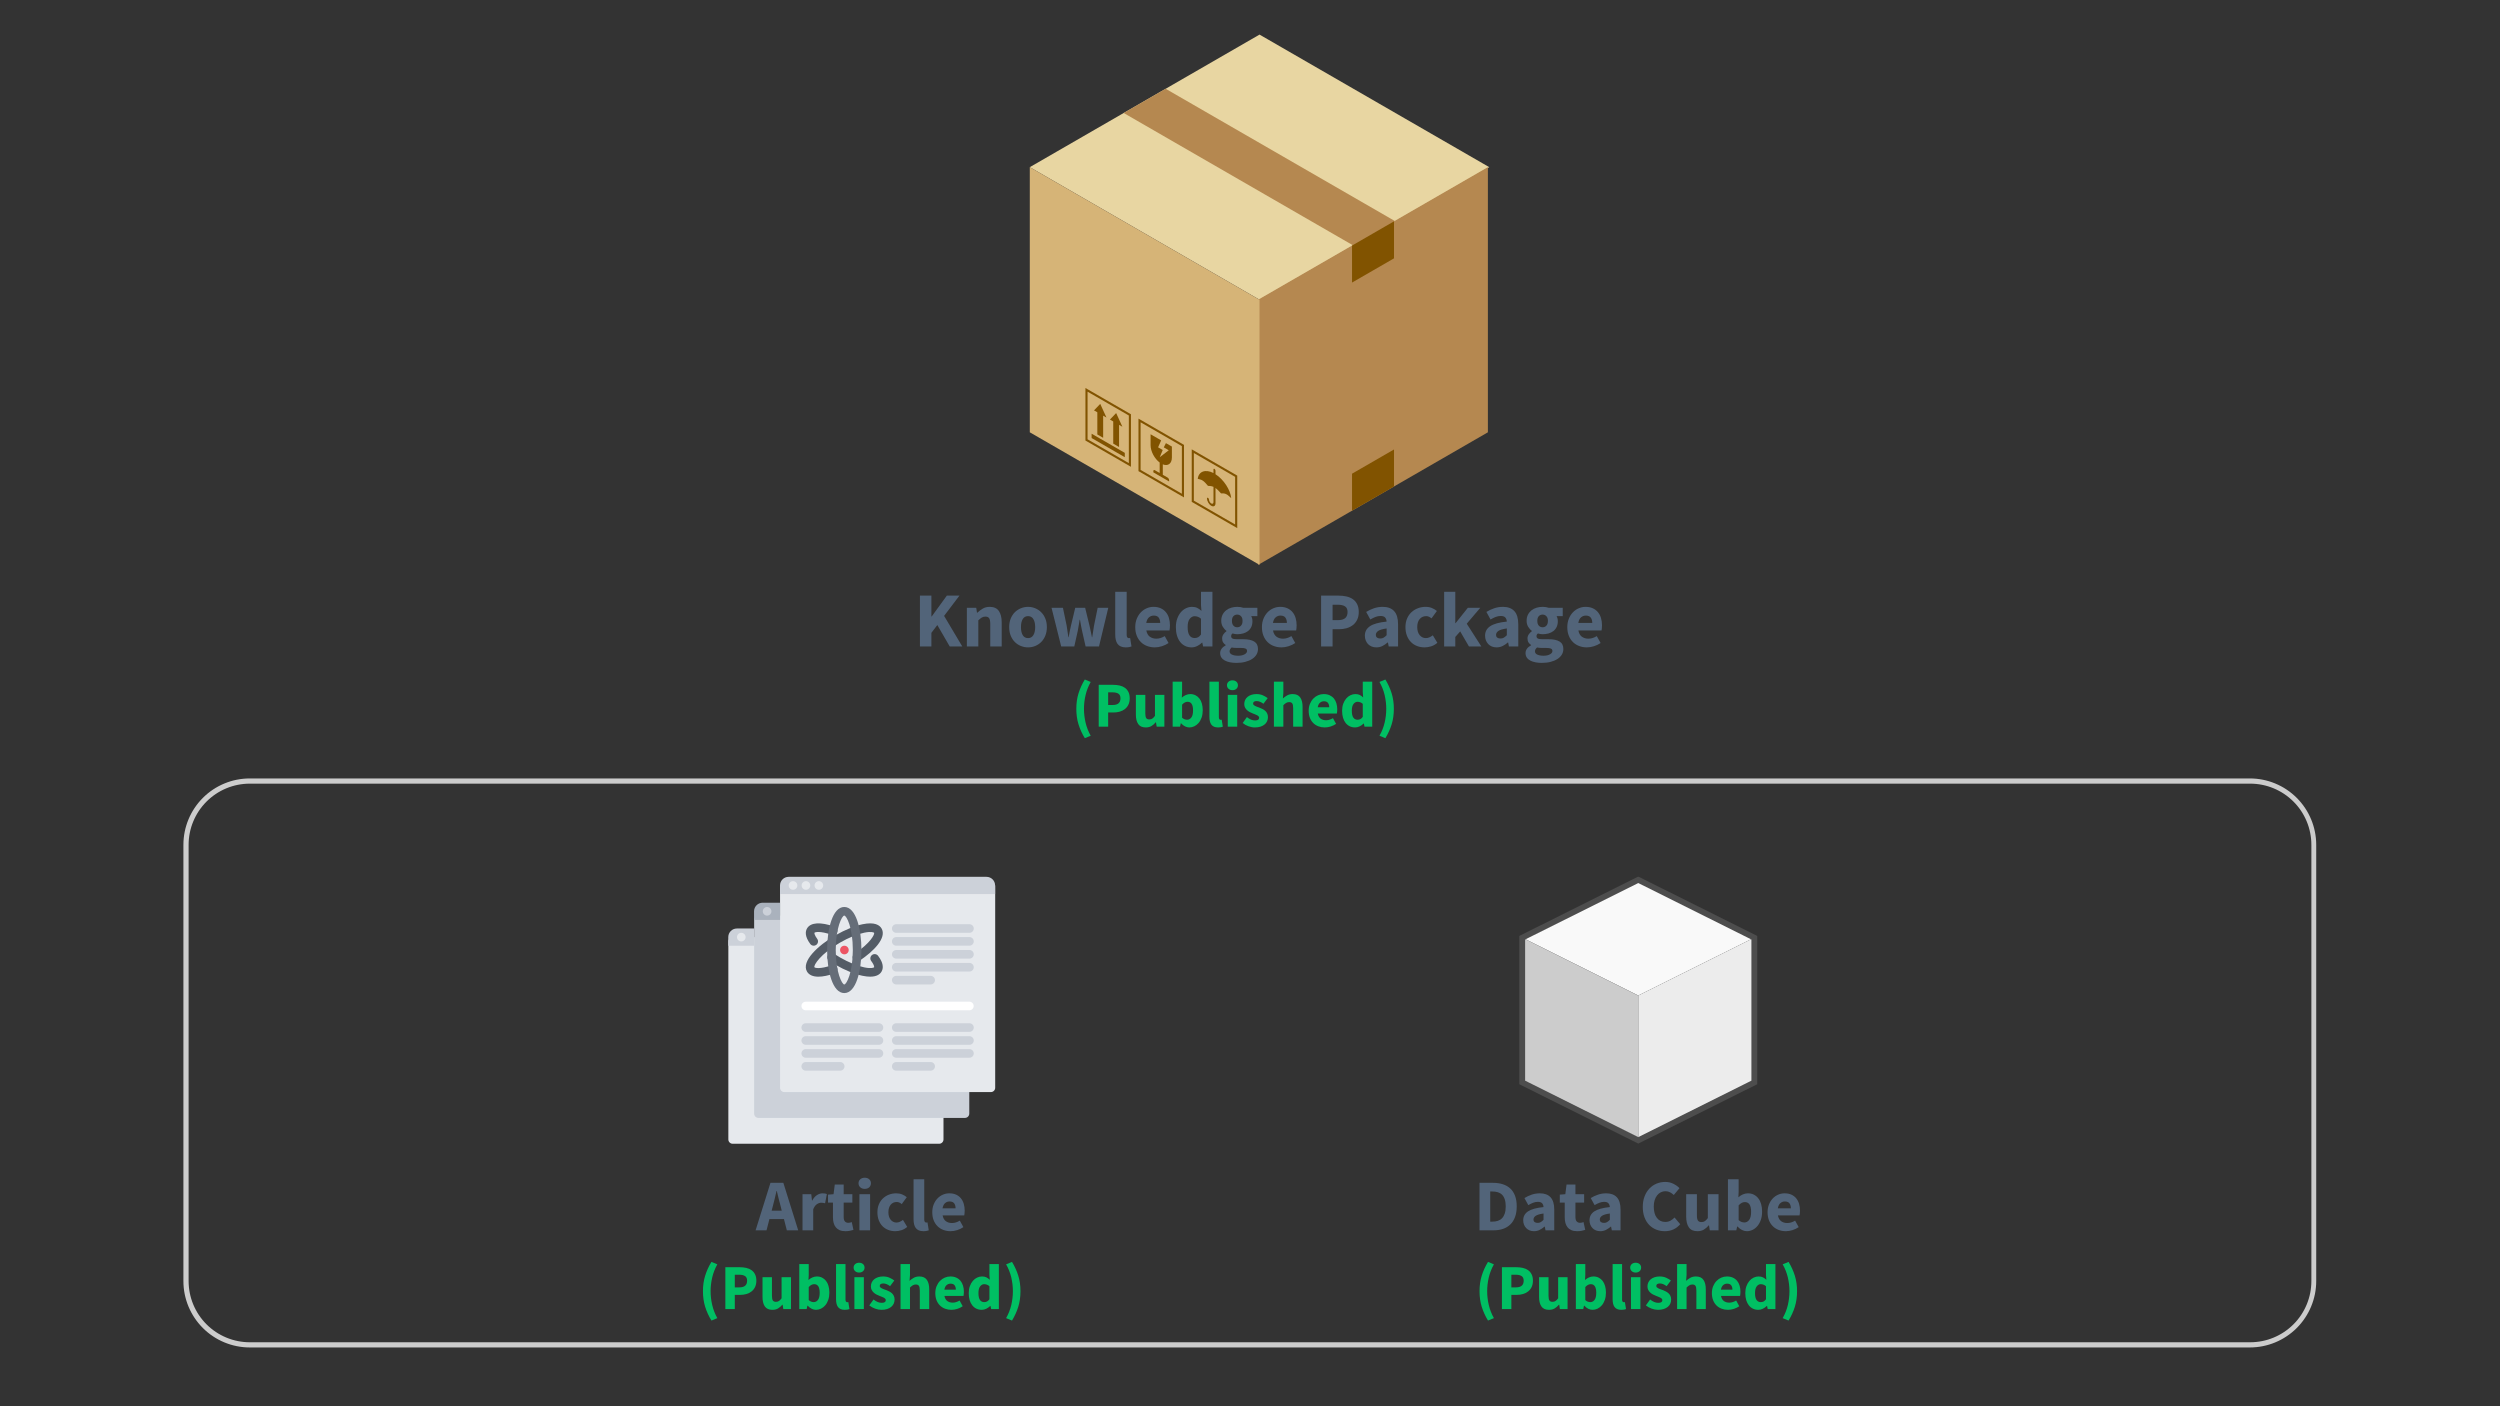<svg xmlns="http://www.w3.org/2000/svg" xmlns:xlink="http://www.w3.org/1999/xlink" width="1920" zoomAndPan="magnify" viewBox="0 0 1440 810" height="1080" preserveAspectRatio="xMidYMid meet" version="1.0"><rect x="0" y="0" width="1440" height="810" fill="#333333" stroke="none"/><defs><g/><clipPath id="9728b904fe"><path d="M 593.16 19.926 L 857.812 19.926 L 857.812 173 L 593.16 173 Z M 593.16 19.926 " clip-rule="nonzero"/></clipPath><clipPath id="f9f5656add"><path d="M 724.422 96.273 L 857.438 96.273 L 857.438 325.359 L 724.422 325.359 Z M 724.422 96.273 " clip-rule="nonzero"/></clipPath><clipPath id="7b1aa9a256"><path d="M 593.16 96.273 L 725.738 96.273 L 725.738 325.359 L 593.16 325.359 Z M 593.16 96.273 " clip-rule="nonzero"/></clipPath><clipPath id="08d5d13be6"><path d="M 105.641 448.383 L 1334.141 448.383 L 1334.141 776.133 L 105.641 776.133 Z M 105.641 448.383 " clip-rule="nonzero"/></clipPath><clipPath id="1951b0247f"><path d="M 143.887 448.383 L 1295.898 448.383 C 1306.039 448.383 1315.77 452.41 1322.941 459.586 C 1330.113 466.758 1334.141 476.484 1334.141 486.629 L 1334.141 737.883 C 1334.141 748.027 1330.113 757.758 1322.941 764.93 C 1315.77 772.102 1306.039 776.133 1295.898 776.133 L 143.887 776.133 C 133.742 776.133 124.016 772.102 116.844 764.93 C 109.672 757.758 105.641 748.027 105.641 737.883 L 105.641 486.629 C 105.641 476.484 109.672 466.758 116.844 459.586 C 124.016 452.41 133.742 448.383 143.887 448.383 " clip-rule="nonzero"/></clipPath><clipPath id="5455b47ff9"><path d="M 419.48 539 L 544 539 L 544 658.805 L 419.48 658.805 Z M 419.48 539 " clip-rule="nonzero"/></clipPath><clipPath id="a8ae92a1e5"><path d="M 449 510 L 573.23 510 L 573.23 630 L 449 630 Z M 449 510 " clip-rule="nonzero"/></clipPath><clipPath id="a5814f499a"><path d="M 419.48 534 L 435 534 L 435 545 L 419.48 545 Z M 419.48 534 " clip-rule="nonzero"/></clipPath><clipPath id="eae3f179f6"><path d="M 449 505.055 L 573.23 505.055 L 573.23 515 L 449 515 Z M 449 505.055 " clip-rule="nonzero"/></clipPath><clipPath id="0806199c66"><path d="M 875.008 505.055 L 1012.258 505.055 L 1012.258 658.805 L 875.008 658.805 Z M 875.008 505.055 " clip-rule="nonzero"/></clipPath></defs><g clip-path="url(#9728b904fe)"><path fill="#e8d6a2" d="M 725.484 172.645 L 857.812 96.285 L 725.484 19.926 L 593.16 96.285 L 725.484 172.645 " fill-opacity="1" fill-rule="nonzero"/></g><path fill="#b58850" d="M 779.562 141.441 L 803.738 127.488 L 671.41 51.129 L 647.234 65.078 L 779.562 141.441 " fill-opacity="1" fill-rule="nonzero"/><g clip-path="url(#f9f5656add)"><path fill="#b58850" d="M 857.023 249.004 L 724.695 325.363 L 724.695 172.645 L 857.023 96.285 L 857.023 249.004 " fill-opacity="1" fill-rule="nonzero"/></g><path fill="#815300" d="M 802.949 280.211 L 778.773 294.16 L 778.773 272.844 L 802.949 258.891 L 802.949 280.211 " fill-opacity="1" fill-rule="nonzero"/><path fill="#815300" d="M 802.949 148.805 L 778.773 162.758 L 778.773 141.441 L 802.949 127.488 L 802.949 148.805 " fill-opacity="1" fill-rule="nonzero"/><g clip-path="url(#7b1aa9a256)"><path fill="#d6b477" d="M 725.484 325.363 L 593.16 249.004 L 593.16 96.285 L 725.484 172.645 L 725.484 325.363 " fill-opacity="1" fill-rule="nonzero"/></g><path fill="#815300" d="M 650.207 266.762 L 626.434 253.043 L 626.434 225.609 L 650.207 239.324 Z M 625.211 223.492 L 625.211 253.75 L 651.43 268.879 L 651.43 238.621 L 625.211 223.492 " fill-opacity="1" fill-rule="nonzero"/><path fill="#815300" d="M 632.059 250.242 L 635.418 252.184 L 635.418 239.414 L 637.328 240.516 L 633.738 232.637 L 630.148 236.375 L 632.059 237.477 L 632.059 250.242 " fill-opacity="1" fill-rule="nonzero"/><path fill="#815300" d="M 641.223 255.531 L 644.582 257.473 L 644.582 244.703 L 646.492 245.805 L 642.902 237.922 L 639.312 241.664 L 641.223 242.762 L 641.223 255.531 " fill-opacity="1" fill-rule="nonzero"/><path fill="#815300" d="M 647.879 260.848 L 628.766 249.82 L 628.766 252.312 L 647.879 263.344 L 647.879 260.848 " fill-opacity="1" fill-rule="nonzero"/><path fill="#815300" d="M 680.758 284.391 L 656.984 270.672 L 656.984 243.238 L 680.758 256.957 Z M 655.762 241.121 L 655.762 271.379 L 681.977 286.508 L 681.977 256.25 L 655.762 241.121 " fill-opacity="1" fill-rule="nonzero"/><path fill="#815300" d="M 667.969 266.426 L 667.969 272.441 L 665.191 270.84 C 664.715 270.566 664.328 270.789 664.328 271.336 L 664.328 272.078 L 673.41 277.32 L 673.41 276.578 C 673.41 276.027 673.023 275.359 672.547 275.086 L 669.773 273.484 L 669.773 267.469 C 672.734 268.672 675.008 267.047 675.008 263.492 L 675.008 257.223 L 671.574 255.242 L 670.34 257.691 L 673.211 259.348 L 668.039 263.336 L 669.723 259.195 L 667.059 257.656 L 668.836 253.66 L 662.734 250.141 L 662.734 256.41 C 662.734 259.965 665.008 264.215 667.969 266.426 " fill-opacity="1" fill-rule="nonzero"/><path fill="#815300" d="M 711.43 302.09 L 687.656 288.375 L 687.656 260.938 L 711.43 274.656 Z M 686.438 258.82 L 686.438 289.078 L 712.652 304.207 L 712.652 273.953 L 686.438 258.82 " fill-opacity="1" fill-rule="nonzero"/><path fill="#815300" d="M 695.797 279.859 C 696.762 279.898 697.852 279.926 699.016 280.449 C 698.984 280.512 698.965 280.594 698.965 280.691 L 698.965 289.242 C 698.965 290.062 698.387 290.395 697.676 289.984 C 696.969 289.574 696.391 288.574 696.391 287.754 C 696.391 287.387 696.129 286.938 695.809 286.75 C 695.488 286.566 695.23 286.719 695.23 287.086 C 695.23 288.645 696.328 290.543 697.676 291.324 C 699.027 292.102 700.125 291.469 700.125 289.91 L 700.125 281.359 C 700.125 281.262 700.105 281.16 700.074 281.059 C 701.238 281.879 702.328 283.113 703.293 284.18 C 704.395 284.227 705.281 284.027 706.645 284.816 C 707.391 285.246 708.5 286.355 709.18 286.938 C 708.746 282.258 704.902 276.199 700.121 273.152 L 700.125 271.078 C 700.125 270.707 699.867 270.258 699.547 270.074 C 699.223 269.891 698.965 270.039 698.965 270.41 L 698.965 272.469 C 694.188 270.016 690.344 271.641 689.91 275.816 C 690.59 276.023 691.699 276.191 692.445 276.621 C 693.809 277.41 694.695 278.629 695.797 279.859 " fill-opacity="1" fill-rule="nonzero"/><g fill="#526479" fill-opacity="1"><g transform="translate(526.426, 372.359)"><g><path d="M 3.453 0 L 3.453 -29.281 L 10.062 -29.281 L 10.062 -17.281 L 10.234 -17.281 L 18.953 -29.281 L 26.219 -29.281 L 17.375 -17.609 L 27.844 0 L 20.609 0 L 13.469 -12.344 L 10.062 -7.859 L 10.062 0 Z M 3.453 0 "/></g></g></g><g fill="#526479" fill-opacity="1"><g transform="translate(553.998, 372.359)"><g><path d="M 2.922 0 L 2.922 -22.281 L 8.312 -22.281 L 8.75 -19.438 L 8.938 -19.438 C 9.895 -20.344 10.941 -21.129 12.078 -21.797 C 13.211 -22.473 14.547 -22.812 16.078 -22.812 C 18.504 -22.812 20.258 -22.016 21.344 -20.422 C 22.438 -18.836 22.984 -16.641 22.984 -13.828 L 22.984 0 L 16.391 0 L 16.391 -12.984 C 16.391 -14.598 16.172 -15.703 15.734 -16.297 C 15.305 -16.898 14.613 -17.203 13.656 -17.203 C 12.812 -17.203 12.086 -17.016 11.484 -16.641 C 10.891 -16.266 10.234 -15.734 9.516 -15.047 L 9.516 0 Z M 2.922 0 "/></g></g></g><g fill="#526479" fill-opacity="1"><g transform="translate(579.683, 372.359)"><g><path d="M 12.484 0.531 C 11.078 0.531 9.711 0.27 8.391 -0.25 C 7.078 -0.77 5.914 -1.523 4.906 -2.516 C 3.906 -3.504 3.102 -4.723 2.5 -6.172 C 1.906 -7.629 1.609 -9.285 1.609 -11.141 C 1.609 -12.992 1.906 -14.645 2.5 -16.094 C 3.102 -17.551 3.906 -18.77 4.906 -19.75 C 5.914 -20.738 7.078 -21.492 8.391 -22.016 C 9.711 -22.547 11.078 -22.812 12.484 -22.812 C 13.891 -22.812 15.242 -22.547 16.547 -22.016 C 17.848 -21.492 19 -20.738 20 -19.75 C 21.008 -18.77 21.812 -17.551 22.406 -16.094 C 23.008 -14.645 23.312 -12.992 23.312 -11.141 C 23.312 -9.285 23.008 -7.629 22.406 -6.172 C 21.812 -4.723 21.008 -3.504 20 -2.516 C 19 -1.523 17.848 -0.77 16.547 -0.25 C 15.242 0.27 13.891 0.531 12.484 0.531 Z M 12.484 -4.812 C 13.828 -4.812 14.844 -5.379 15.531 -6.516 C 16.227 -7.648 16.578 -9.191 16.578 -11.141 C 16.578 -13.086 16.227 -14.629 15.531 -15.766 C 14.844 -16.898 13.828 -17.469 12.484 -17.469 C 11.109 -17.469 10.082 -16.898 9.406 -15.766 C 8.727 -14.629 8.391 -13.086 8.391 -11.141 C 8.391 -9.191 8.727 -7.648 9.406 -6.516 C 10.082 -5.379 11.109 -4.812 12.484 -4.812 Z M 12.484 -4.812 "/></g></g></g><g fill="#526479" fill-opacity="1"><g transform="translate(604.605, 372.359)"><g><path d="M 6.641 0 L 1.078 -22.281 L 7.641 -22.281 L 9.797 -11.938 C 9.973 -10.832 10.133 -9.738 10.281 -8.656 C 10.438 -7.582 10.602 -6.477 10.781 -5.344 L 10.953 -5.344 C 11.16 -6.477 11.363 -7.598 11.562 -8.703 C 11.758 -9.816 11.992 -10.895 12.266 -11.938 L 14.734 -22.281 L 20.438 -22.281 L 22.953 -11.938 C 23.211 -10.832 23.445 -9.738 23.656 -8.656 C 23.875 -7.582 24.102 -6.477 24.344 -5.344 L 24.516 -5.344 C 24.723 -6.477 24.895 -7.582 25.031 -8.656 C 25.164 -9.738 25.336 -10.832 25.547 -11.938 L 27.656 -22.281 L 33.766 -22.281 L 28.422 0 L 20.703 0 L 18.688 -8.891 C 18.445 -9.941 18.234 -10.988 18.047 -12.031 C 17.867 -13.082 17.676 -14.207 17.469 -15.406 L 17.281 -15.406 C 17.07 -14.207 16.883 -13.082 16.719 -12.031 C 16.562 -10.988 16.379 -9.941 16.172 -8.891 L 14.188 0 Z M 6.641 0 "/></g></g></g><g fill="#526479" fill-opacity="1"><g transform="translate(639.451, 372.359)"><g><path d="M 8.984 0.531 C 7.848 0.531 6.891 0.352 6.109 0 C 5.328 -0.352 4.703 -0.852 4.234 -1.5 C 3.773 -2.145 3.441 -2.922 3.234 -3.828 C 3.023 -4.742 2.922 -5.773 2.922 -6.922 L 2.922 -31.484 L 9.516 -31.484 L 9.516 -6.641 C 9.516 -5.953 9.641 -5.473 9.891 -5.203 C 10.148 -4.941 10.414 -4.812 10.688 -4.812 C 10.832 -4.812 10.957 -4.812 11.062 -4.812 C 11.164 -4.812 11.312 -4.836 11.5 -4.891 L 12.297 0 C 11.941 0.145 11.488 0.27 10.938 0.375 C 10.383 0.477 9.734 0.531 8.984 0.531 Z M 8.984 0.531 "/></g></g></g><g fill="#526479" fill-opacity="1"><g transform="translate(652.294, 372.359)"><g><path d="M 12.891 0.531 C 11.305 0.531 9.82 0.27 8.438 -0.25 C 7.062 -0.77 5.863 -1.531 4.844 -2.531 C 3.832 -3.539 3.039 -4.766 2.469 -6.203 C 1.895 -7.641 1.609 -9.285 1.609 -11.141 C 1.609 -12.93 1.906 -14.551 2.5 -16 C 3.102 -17.457 3.891 -18.688 4.859 -19.688 C 5.836 -20.695 6.957 -21.469 8.219 -22 C 9.477 -22.539 10.781 -22.812 12.125 -22.812 C 13.707 -22.812 15.086 -22.539 16.266 -22 C 17.453 -21.469 18.441 -20.723 19.234 -19.766 C 20.035 -18.805 20.629 -17.676 21.016 -16.375 C 21.398 -15.07 21.594 -13.656 21.594 -12.125 C 21.594 -11.52 21.562 -10.945 21.5 -10.406 C 21.445 -9.875 21.391 -9.473 21.328 -9.203 L 8 -9.203 C 8.289 -7.586 8.953 -6.395 9.984 -5.625 C 11.023 -4.863 12.289 -4.484 13.781 -4.484 C 15.375 -4.484 16.977 -4.977 18.594 -5.969 L 20.797 -1.969 C 19.648 -1.195 18.379 -0.586 16.984 -0.141 C 15.598 0.305 14.234 0.531 12.891 0.531 Z M 7.953 -13.562 L 15.984 -13.562 C 15.984 -14.82 15.695 -15.836 15.125 -16.609 C 14.562 -17.391 13.609 -17.781 12.266 -17.781 C 11.211 -17.781 10.289 -17.438 9.5 -16.75 C 8.707 -16.062 8.191 -15 7.953 -13.562 Z M 7.953 -13.562 "/></g></g></g><g fill="#526479" fill-opacity="1"><g transform="translate(675.555, 372.359)"><g><path d="M 10.875 0.531 C 9.488 0.531 8.234 0.266 7.109 -0.266 C 5.992 -0.805 5.035 -1.578 4.234 -2.578 C 3.441 -3.586 2.828 -4.805 2.391 -6.234 C 1.961 -7.672 1.75 -9.305 1.75 -11.141 C 1.75 -12.961 2.008 -14.594 2.531 -16.031 C 3.062 -17.469 3.75 -18.688 4.594 -19.688 C 5.445 -20.695 6.438 -21.469 7.562 -22 C 8.688 -22.539 9.832 -22.812 11 -22.812 C 12.258 -22.812 13.289 -22.602 14.094 -22.188 C 14.906 -21.77 15.703 -21.203 16.484 -20.484 L 16.219 -23.891 L 16.219 -31.484 L 22.812 -31.484 L 22.812 0 L 17.422 0 L 16.969 -2.203 L 16.797 -2.203 C 16.016 -1.422 15.098 -0.77 14.047 -0.25 C 13.004 0.27 11.945 0.531 10.875 0.531 Z M 12.578 -4.844 C 13.297 -4.844 13.945 -4.992 14.531 -5.297 C 15.113 -5.598 15.676 -6.125 16.219 -6.875 L 16.219 -15.984 C 15.613 -16.523 14.992 -16.898 14.359 -17.109 C 13.734 -17.316 13.125 -17.422 12.531 -17.422 C 11.477 -17.422 10.547 -16.922 9.734 -15.922 C 8.93 -14.922 8.531 -13.352 8.531 -11.219 C 8.531 -9.008 8.879 -7.395 9.578 -6.375 C 10.285 -5.352 11.285 -4.844 12.578 -4.844 Z M 12.578 -4.844 "/></g></g></g><g fill="#526479" fill-opacity="1"><g transform="translate(701.285, 372.359)"><g><path d="M 10.875 9.469 C 9.551 9.469 8.328 9.352 7.203 9.125 C 6.086 8.906 5.102 8.57 4.25 8.125 C 3.395 7.676 2.727 7.094 2.25 6.375 C 1.77 5.656 1.531 4.801 1.531 3.812 C 1.531 2.02 2.594 0.523 4.719 -0.672 L 4.719 -0.859 C 4.113 -1.242 3.617 -1.734 3.234 -2.328 C 2.848 -2.93 2.656 -3.695 2.656 -4.625 C 2.656 -5.438 2.895 -6.207 3.375 -6.938 C 3.852 -7.664 4.453 -8.285 5.172 -8.797 L 5.172 -8.984 C 4.391 -9.523 3.691 -10.297 3.078 -11.297 C 2.461 -12.297 2.156 -13.457 2.156 -14.781 C 2.156 -16.125 2.41 -17.297 2.922 -18.297 C 3.43 -19.297 4.109 -20.133 4.953 -20.812 C 5.805 -21.488 6.785 -21.988 7.891 -22.312 C 9.004 -22.645 10.16 -22.812 11.359 -22.812 C 12.68 -22.812 13.832 -22.633 14.812 -22.281 L 22.953 -22.281 L 22.953 -17.469 L 19.406 -17.469 C 19.613 -17.133 19.785 -16.711 19.922 -16.203 C 20.055 -15.703 20.125 -15.148 20.125 -14.547 C 20.125 -13.266 19.895 -12.148 19.438 -11.203 C 18.988 -10.266 18.367 -9.488 17.578 -8.875 C 16.785 -8.258 15.859 -7.801 14.797 -7.5 C 13.734 -7.195 12.586 -7.047 11.359 -7.047 C 10.492 -7.047 9.598 -7.195 8.672 -7.5 C 8.367 -7.258 8.156 -7.02 8.031 -6.781 C 7.914 -6.539 7.859 -6.227 7.859 -5.844 C 7.859 -5.27 8.102 -4.848 8.594 -4.578 C 9.094 -4.305 9.969 -4.172 11.219 -4.172 L 14.812 -4.172 C 17.57 -4.172 19.676 -3.727 21.125 -2.844 C 22.582 -1.969 23.312 -0.523 23.312 1.484 C 23.312 2.648 23.02 3.719 22.438 4.688 C 21.852 5.664 21.02 6.504 19.938 7.203 C 18.863 7.91 17.562 8.461 16.031 8.859 C 14.5 9.266 12.781 9.469 10.875 9.469 Z M 11.359 -11.047 C 12.223 -11.047 12.945 -11.352 13.531 -11.969 C 14.125 -12.582 14.422 -13.52 14.422 -14.781 C 14.422 -15.945 14.125 -16.832 13.531 -17.438 C 12.945 -18.051 12.223 -18.359 11.359 -18.359 C 10.492 -18.359 9.77 -18.062 9.188 -17.469 C 8.602 -16.875 8.312 -15.977 8.312 -14.781 C 8.312 -13.52 8.602 -12.582 9.188 -11.969 C 9.77 -11.352 10.492 -11.047 11.359 -11.047 Z M 11.906 5.344 C 13.395 5.344 14.617 5.078 15.578 4.547 C 16.535 4.023 17.016 3.379 17.016 2.609 C 17.016 1.922 16.723 1.457 16.141 1.219 C 15.555 0.977 14.711 0.859 13.609 0.859 L 11.312 0.859 C 10.539 0.859 9.914 0.832 9.438 0.781 C 8.957 0.738 8.535 0.672 8.172 0.578 C 7.359 1.297 6.953 2.031 6.953 2.781 C 6.953 3.625 7.398 4.258 8.297 4.688 C 9.203 5.125 10.406 5.344 11.906 5.344 Z M 11.906 5.344 "/></g></g></g><g fill="#526479" fill-opacity="1"><g transform="translate(725.264, 372.359)"><g><path d="M 12.891 0.531 C 11.305 0.531 9.82 0.27 8.438 -0.25 C 7.062 -0.77 5.863 -1.531 4.844 -2.531 C 3.832 -3.539 3.039 -4.766 2.469 -6.203 C 1.895 -7.641 1.609 -9.285 1.609 -11.141 C 1.609 -12.93 1.906 -14.551 2.5 -16 C 3.102 -17.457 3.891 -18.688 4.859 -19.688 C 5.836 -20.695 6.957 -21.469 8.219 -22 C 9.477 -22.539 10.781 -22.812 12.125 -22.812 C 13.707 -22.812 15.086 -22.539 16.266 -22 C 17.453 -21.469 18.441 -20.723 19.234 -19.766 C 20.035 -18.805 20.629 -17.676 21.016 -16.375 C 21.398 -15.07 21.594 -13.656 21.594 -12.125 C 21.594 -11.52 21.562 -10.945 21.5 -10.406 C 21.445 -9.875 21.391 -9.473 21.328 -9.203 L 8 -9.203 C 8.289 -7.586 8.953 -6.395 9.984 -5.625 C 11.023 -4.863 12.289 -4.484 13.781 -4.484 C 15.375 -4.484 16.977 -4.977 18.594 -5.969 L 20.797 -1.969 C 19.648 -1.195 18.379 -0.586 16.984 -0.141 C 15.598 0.305 14.234 0.531 12.891 0.531 Z M 7.953 -13.562 L 15.984 -13.562 C 15.984 -14.82 15.695 -15.836 15.125 -16.609 C 14.562 -17.391 13.609 -17.781 12.266 -17.781 C 11.211 -17.781 10.289 -17.438 9.5 -16.75 C 8.707 -16.062 8.191 -15 7.953 -13.562 Z M 7.953 -13.562 "/></g></g></g><g fill="#526479" fill-opacity="1"><g transform="translate(748.525, 372.359)"><g/></g></g><g fill="#526479" fill-opacity="1"><g transform="translate(757.506, 372.359)"><g><path d="M 3.453 0 L 3.453 -29.281 L 13.516 -29.281 C 15.129 -29.281 16.641 -29.117 18.047 -28.797 C 19.453 -28.484 20.68 -27.961 21.734 -27.234 C 22.785 -26.504 23.613 -25.531 24.219 -24.312 C 24.832 -23.102 25.141 -21.613 25.141 -19.844 C 25.141 -18.133 24.832 -16.648 24.219 -15.391 C 23.613 -14.141 22.785 -13.109 21.734 -12.297 C 20.68 -11.492 19.469 -10.895 18.094 -10.5 C 16.719 -10.113 15.254 -9.922 13.703 -9.922 L 10.062 -9.922 L 10.062 0 Z M 10.062 -15.172 L 13.297 -15.172 C 16.891 -15.172 18.688 -16.727 18.688 -19.844 C 18.688 -21.375 18.207 -22.453 17.25 -23.078 C 16.289 -23.711 14.91 -24.031 13.109 -24.031 L 10.062 -24.031 Z M 10.062 -15.172 "/></g></g></g><g fill="#526479" fill-opacity="1"><g transform="translate(784.269, 372.359)"><g><path d="M 8.531 0.531 C 7.508 0.531 6.586 0.359 5.766 0.016 C 4.941 -0.328 4.242 -0.801 3.672 -1.406 C 3.109 -2.02 2.672 -2.734 2.359 -3.547 C 2.047 -4.359 1.891 -5.242 1.891 -6.203 C 1.891 -8.535 2.875 -10.359 4.844 -11.672 C 6.82 -12.992 10.016 -13.879 14.422 -14.328 C 14.359 -15.316 14.062 -16.102 13.531 -16.688 C 13.008 -17.27 12.133 -17.562 10.906 -17.562 C 9.945 -17.562 8.992 -17.379 8.047 -17.016 C 7.109 -16.66 6.102 -16.164 5.031 -15.531 L 2.656 -19.891 C 4.094 -20.766 5.594 -21.469 7.156 -22 C 8.727 -22.539 10.398 -22.812 12.172 -22.812 C 15.047 -22.812 17.238 -21.992 18.75 -20.359 C 20.258 -18.734 21.016 -16.195 21.016 -12.75 L 21.016 0 L 15.625 0 L 15.172 -2.297 L 15 -2.297 C 14.039 -1.453 13.035 -0.77 11.984 -0.25 C 10.941 0.27 9.789 0.531 8.531 0.531 Z M 10.781 -4.578 C 11.531 -4.578 12.172 -4.738 12.703 -5.062 C 13.242 -5.395 13.816 -5.863 14.422 -6.469 L 14.422 -10.375 C 12.078 -10.039 10.457 -9.562 9.562 -8.938 C 8.664 -8.312 8.219 -7.562 8.219 -6.688 C 8.219 -5.969 8.445 -5.438 8.906 -5.094 C 9.375 -4.75 10 -4.578 10.781 -4.578 Z M 10.781 -4.578 "/></g></g></g><g fill="#526479" fill-opacity="1"><g transform="translate(807.934, 372.359)"><g><path d="M 12.625 0.531 C 11.062 0.531 9.613 0.27 8.281 -0.25 C 6.945 -0.77 5.785 -1.523 4.797 -2.516 C 3.816 -3.504 3.039 -4.723 2.469 -6.172 C 1.895 -7.629 1.609 -9.285 1.609 -11.141 C 1.609 -12.992 1.922 -14.645 2.547 -16.094 C 3.18 -17.551 4.031 -18.77 5.094 -19.75 C 6.156 -20.738 7.391 -21.492 8.797 -22.016 C 10.203 -22.547 11.672 -22.812 13.203 -22.812 C 14.578 -22.812 15.797 -22.586 16.859 -22.141 C 17.922 -21.691 18.875 -21.125 19.719 -20.438 L 16.609 -16.172 C 15.566 -17.035 14.566 -17.469 13.609 -17.469 C 11.992 -17.469 10.719 -16.898 9.781 -15.766 C 8.852 -14.629 8.391 -13.086 8.391 -11.141 C 8.391 -9.191 8.859 -7.648 9.797 -6.516 C 10.742 -5.379 11.938 -4.812 13.375 -4.812 C 14.094 -4.812 14.789 -4.969 15.469 -5.281 C 16.145 -5.594 16.781 -5.973 17.375 -6.422 L 19.984 -2.109 C 18.879 -1.148 17.68 -0.469 16.391 -0.062 C 15.098 0.332 13.844 0.531 12.625 0.531 Z M 12.625 0.531 "/></g></g></g><g fill="#526479" fill-opacity="1"><g transform="translate(828.904, 372.359)"><g><path d="M 2.922 0 L 2.922 -31.484 L 9.344 -31.484 L 9.344 -13.422 L 9.516 -13.422 L 16.578 -22.281 L 23.75 -22.281 L 15.938 -13.109 L 24.344 0 L 17.203 0 L 12.172 -8.672 L 9.344 -5.484 L 9.344 0 Z M 2.922 0 "/></g></g></g><g fill="#526479" fill-opacity="1"><g transform="translate(853.512, 372.359)"><g><path d="M 8.531 0.531 C 7.508 0.531 6.586 0.359 5.766 0.016 C 4.941 -0.328 4.242 -0.801 3.672 -1.406 C 3.109 -2.02 2.672 -2.734 2.359 -3.547 C 2.047 -4.359 1.891 -5.242 1.891 -6.203 C 1.891 -8.535 2.875 -10.359 4.844 -11.672 C 6.82 -12.992 10.016 -13.879 14.422 -14.328 C 14.359 -15.316 14.062 -16.102 13.531 -16.688 C 13.008 -17.27 12.133 -17.562 10.906 -17.562 C 9.945 -17.562 8.992 -17.379 8.047 -17.016 C 7.109 -16.66 6.102 -16.164 5.031 -15.531 L 2.656 -19.891 C 4.094 -20.766 5.594 -21.469 7.156 -22 C 8.727 -22.539 10.398 -22.812 12.172 -22.812 C 15.047 -22.812 17.238 -21.992 18.75 -20.359 C 20.258 -18.734 21.016 -16.195 21.016 -12.75 L 21.016 0 L 15.625 0 L 15.172 -2.297 L 15 -2.297 C 14.039 -1.453 13.035 -0.77 11.984 -0.25 C 10.941 0.27 9.789 0.531 8.531 0.531 Z M 10.781 -4.578 C 11.531 -4.578 12.172 -4.738 12.703 -5.062 C 13.242 -5.395 13.816 -5.863 14.422 -6.469 L 14.422 -10.375 C 12.078 -10.039 10.457 -9.562 9.562 -8.938 C 8.664 -8.312 8.219 -7.562 8.219 -6.688 C 8.219 -5.969 8.445 -5.438 8.906 -5.094 C 9.375 -4.75 10 -4.578 10.781 -4.578 Z M 10.781 -4.578 "/></g></g></g><g fill="#526479" fill-opacity="1"><g transform="translate(877.177, 372.359)"><g><path d="M 10.875 9.469 C 9.551 9.469 8.328 9.352 7.203 9.125 C 6.086 8.906 5.102 8.57 4.25 8.125 C 3.395 7.676 2.727 7.094 2.25 6.375 C 1.77 5.656 1.531 4.801 1.531 3.812 C 1.531 2.02 2.594 0.523 4.719 -0.672 L 4.719 -0.859 C 4.113 -1.242 3.617 -1.734 3.234 -2.328 C 2.848 -2.93 2.656 -3.695 2.656 -4.625 C 2.656 -5.438 2.895 -6.207 3.375 -6.938 C 3.852 -7.664 4.453 -8.285 5.172 -8.797 L 5.172 -8.984 C 4.391 -9.523 3.691 -10.297 3.078 -11.297 C 2.461 -12.297 2.156 -13.457 2.156 -14.781 C 2.156 -16.125 2.41 -17.297 2.922 -18.297 C 3.43 -19.297 4.109 -20.133 4.953 -20.812 C 5.805 -21.488 6.785 -21.988 7.891 -22.312 C 9.004 -22.645 10.16 -22.812 11.359 -22.812 C 12.68 -22.812 13.832 -22.633 14.812 -22.281 L 22.953 -22.281 L 22.953 -17.469 L 19.406 -17.469 C 19.613 -17.133 19.785 -16.711 19.922 -16.203 C 20.055 -15.703 20.125 -15.148 20.125 -14.547 C 20.125 -13.266 19.895 -12.148 19.438 -11.203 C 18.988 -10.266 18.367 -9.488 17.578 -8.875 C 16.785 -8.258 15.859 -7.801 14.797 -7.5 C 13.734 -7.195 12.586 -7.047 11.359 -7.047 C 10.492 -7.047 9.598 -7.195 8.672 -7.5 C 8.367 -7.258 8.156 -7.02 8.031 -6.781 C 7.914 -6.539 7.859 -6.227 7.859 -5.844 C 7.859 -5.27 8.102 -4.848 8.594 -4.578 C 9.094 -4.305 9.969 -4.172 11.219 -4.172 L 14.812 -4.172 C 17.57 -4.172 19.676 -3.727 21.125 -2.844 C 22.582 -1.969 23.312 -0.523 23.312 1.484 C 23.312 2.648 23.02 3.719 22.438 4.688 C 21.852 5.664 21.02 6.504 19.938 7.203 C 18.863 7.91 17.562 8.461 16.031 8.859 C 14.5 9.266 12.781 9.469 10.875 9.469 Z M 11.359 -11.047 C 12.223 -11.047 12.945 -11.352 13.531 -11.969 C 14.125 -12.582 14.422 -13.52 14.422 -14.781 C 14.422 -15.945 14.125 -16.832 13.531 -17.438 C 12.945 -18.051 12.223 -18.359 11.359 -18.359 C 10.492 -18.359 9.77 -18.062 9.188 -17.469 C 8.602 -16.875 8.312 -15.977 8.312 -14.781 C 8.312 -13.52 8.602 -12.582 9.188 -11.969 C 9.77 -11.352 10.492 -11.047 11.359 -11.047 Z M 11.906 5.344 C 13.395 5.344 14.617 5.078 15.578 4.547 C 16.535 4.023 17.016 3.379 17.016 2.609 C 17.016 1.922 16.723 1.457 16.141 1.219 C 15.555 0.977 14.711 0.859 13.609 0.859 L 11.312 0.859 C 10.539 0.859 9.914 0.832 9.438 0.781 C 8.957 0.738 8.535 0.672 8.172 0.578 C 7.359 1.297 6.953 2.031 6.953 2.781 C 6.953 3.625 7.398 4.258 8.297 4.688 C 9.203 5.125 10.406 5.344 11.906 5.344 Z M 11.906 5.344 "/></g></g></g><g fill="#526479" fill-opacity="1"><g transform="translate(901.156, 372.359)"><g><path d="M 12.891 0.531 C 11.305 0.531 9.82 0.27 8.438 -0.25 C 7.062 -0.77 5.863 -1.531 4.844 -2.531 C 3.832 -3.539 3.039 -4.766 2.469 -6.203 C 1.895 -7.641 1.609 -9.285 1.609 -11.141 C 1.609 -12.93 1.906 -14.551 2.5 -16 C 3.102 -17.457 3.891 -18.688 4.859 -19.688 C 5.836 -20.695 6.957 -21.469 8.219 -22 C 9.477 -22.539 10.781 -22.812 12.125 -22.812 C 13.707 -22.812 15.086 -22.539 16.266 -22 C 17.453 -21.469 18.441 -20.723 19.234 -19.766 C 20.035 -18.805 20.629 -17.676 21.016 -16.375 C 21.398 -15.07 21.594 -13.656 21.594 -12.125 C 21.594 -11.52 21.562 -10.945 21.5 -10.406 C 21.445 -9.875 21.391 -9.473 21.328 -9.203 L 8 -9.203 C 8.289 -7.586 8.953 -6.395 9.984 -5.625 C 11.023 -4.863 12.289 -4.484 13.781 -4.484 C 15.375 -4.484 16.977 -4.977 18.594 -5.969 L 20.797 -1.969 C 19.648 -1.195 18.379 -0.586 16.984 -0.141 C 15.598 0.305 14.234 0.531 12.891 0.531 Z M 7.953 -13.562 L 15.984 -13.562 C 15.984 -14.82 15.695 -15.836 15.125 -16.609 C 14.562 -17.391 13.609 -17.781 12.266 -17.781 C 11.211 -17.781 10.289 -17.438 9.5 -16.75 C 8.707 -16.062 8.191 -15 7.953 -13.562 Z M 7.953 -13.562 "/></g></g></g><g clip-path="url(#08d5d13be6)"><g clip-path="url(#1951b0247f)"><path stroke-linecap="butt" transform="matrix(0.75, 0, 0, 0.75, 105.642, 448.382)" fill="none" stroke-linejoin="miter" d="M 51.002 0.001 L 1587.281 0.001 C 1600.804 0.001 1613.781 5.371 1623.345 14.939 C 1632.909 24.502 1638.28 37.471 1638.28 50.998 L 1638.28 386.015 C 1638.28 399.542 1632.909 412.516 1623.345 422.079 C 1613.781 431.642 1600.804 437.017 1587.281 437.017 L 51.002 437.017 C 37.474 437.017 24.503 431.642 14.938 422.079 C 5.374 412.516 -0.002 399.542 -0.002 386.015 L -0.002 50.998 C -0.002 37.471 5.374 24.502 14.938 14.939 C 24.503 5.371 37.474 0.001 51.002 0.001 " stroke="#cccccc" stroke-width="8" stroke-opacity="1" stroke-miterlimit="4"/></g></g><g clip-path="url(#5455b47ff9)"><path fill="#e6e9ed" d="M 543.422 539.777 C 543.406 539.777 542.281 539.777 540.918 539.777 L 422.012 539.777 C 420.648 539.777 419.531 540.891 419.531 542.258 L 419.531 542.285 C 419.531 543.645 419.531 545.875 419.531 547.242 L 419.531 552.203 C 419.531 553.562 419.531 555.797 419.531 557.164 L 419.531 656.324 C 419.531 657.688 420.648 658.805 422.012 658.805 L 526.039 658.805 C 527.402 658.805 529.637 658.805 531 658.805 L 540.969 658.805 C 542.332 658.805 543.449 657.688 543.449 656.324 L 543.449 542.258 C 543.445 540.891 543.438 539.777 543.422 539.777 Z M 543.422 539.777 " fill-opacity="1" fill-rule="nonzero"/></g><path fill="#ccd1d9" d="M 558.352 527.398 C 558.324 527.398 557.188 527.398 555.824 527.398 L 436.863 527.398 C 435.5 527.398 434.387 528.508 434.387 529.863 C 434.387 531.223 434.387 533.449 434.387 534.812 L 434.387 539.773 C 434.387 541.137 434.387 543.367 434.387 544.734 L 434.387 641.438 C 434.387 642.805 435.5 643.918 436.863 643.918 L 540.969 643.918 C 542.332 643.918 544.562 643.918 545.93 643.918 L 555.824 643.918 C 557.188 643.918 558.301 642.805 558.301 641.438 L 558.301 631.621 C 558.301 630.254 558.301 629.113 558.301 629.086 C 558.301 629.062 558.305 627.926 558.305 626.559 L 558.402 529.879 C 558.402 528.512 558.383 527.398 558.352 527.398 Z M 558.352 527.398 " fill-opacity="1" fill-rule="nonzero"/><g clip-path="url(#a8ae92a1e5)"><path fill="#e6e9ed" d="M 573.207 510.012 C 573.191 510.012 572.066 510.012 570.703 510.012 L 451.793 510.012 C 450.43 510.012 449.312 511.129 449.312 512.492 L 449.312 512.516 C 449.312 513.883 449.312 516.113 449.312 517.477 L 449.312 522.434 C 449.312 523.801 449.312 526.031 449.312 527.395 L 449.312 626.559 C 449.312 627.926 450.43 629.039 451.793 629.039 L 555.824 629.039 C 557.188 629.039 559.418 629.039 560.781 629.039 L 570.75 629.039 C 572.117 629.039 573.23 627.926 573.23 626.559 L 573.23 512.492 C 573.23 511.129 573.223 510.012 573.207 510.012 Z M 573.207 510.012 " fill-opacity="1" fill-rule="nonzero"/></g><g clip-path="url(#a5814f499a)"><path fill="#ccd1d9" d="M 419.48 539.773 C 419.48 537.047 421.688 534.812 424.441 534.812 L 434.387 534.812 L 434.387 544.734 L 419.48 544.734 Z M 419.48 539.773 " fill-opacity="1" fill-rule="nonzero"/></g><path fill="#aab2bd" d="M 434.336 524.918 C 434.336 522.168 436.566 519.961 439.297 519.961 L 449.312 519.961 L 449.312 529.879 L 434.336 529.879 Z M 434.336 524.918 " fill-opacity="1" fill-rule="nonzero"/><g clip-path="url(#eae3f179f6)"><path fill="#ccd1d9" d="M 573.18 510.016 L 573.18 514.977 L 449.289 514.977 L 449.289 510.016 C 449.289 507.289 451.5 505.055 454.25 505.055 L 568.223 505.055 C 570.973 505.055 573.18 507.289 573.18 510.016 Z M 573.18 510.016 " fill-opacity="1" fill-rule="nonzero"/></g><path fill="#ccd1d9" d="M 441.855 527.398 C 440.484 527.398 439.363 526.289 439.363 524.918 C 439.363 523.547 440.461 522.441 441.828 522.441 L 441.855 522.441 C 443.227 522.441 444.336 523.547 444.336 524.918 C 444.336 526.289 443.227 527.398 441.855 527.398 Z M 441.855 527.398 " fill-opacity="1" fill-rule="nonzero"/><path fill="#e6e9ed" d="M 426.992 542.262 C 425.621 542.262 424.5 541.156 424.5 539.785 C 424.5 538.414 425.598 537.305 426.965 537.305 L 426.992 537.305 C 428.363 537.305 429.473 538.414 429.473 539.785 C 429.473 541.156 428.363 542.262 426.992 542.262 Z M 426.992 542.262 " fill-opacity="1" fill-rule="nonzero"/><path fill="#e6e9ed" d="M 456.793 512.504 C 455.422 512.504 454.301 511.398 454.301 510.027 C 454.301 508.652 455.398 507.547 456.766 507.547 L 456.793 507.547 C 458.16 507.547 459.273 508.652 459.273 510.027 C 459.273 511.398 458.16 512.504 456.793 512.504 Z M 456.793 512.504 " fill-opacity="1" fill-rule="nonzero"/><path fill="#e6e9ed" d="M 464.23 512.504 C 462.859 512.504 461.738 511.398 461.738 510.027 C 461.738 508.652 462.836 507.547 464.203 507.547 L 464.23 507.547 C 465.602 507.547 466.711 508.652 466.711 510.027 C 466.711 511.398 465.602 512.504 464.23 512.504 Z M 464.23 512.504 " fill-opacity="1" fill-rule="nonzero"/><path fill="#e6e9ed" d="M 471.672 512.504 C 470.301 512.504 469.18 511.398 469.18 510.027 C 469.18 508.652 470.277 507.547 471.645 507.547 L 471.672 507.547 C 473.039 507.547 474.152 508.652 474.152 510.027 C 474.152 511.398 473.039 512.504 471.672 512.504 Z M 471.672 512.504 " fill-opacity="1" fill-rule="nonzero"/><path fill="#545c66" d="M 501.223 562.566 C 499.988 562.566 498.547 562.414 496.855 562.066 C 492.254 561.117 486.75 558.887 481.367 555.777 C 480.074 555.031 478.832 554.258 477.652 553.477 C 476.512 552.715 476.203 551.172 476.961 550.035 C 477.723 548.891 479.262 548.582 480.402 549.344 C 481.496 550.07 482.645 550.785 483.848 551.48 C 488.789 554.332 493.766 556.367 497.859 557.211 C 501.98 558.059 503.387 557.316 503.492 557.133 C 503.527 557.07 503.578 556.613 503.148 555.668 C 502.852 555.023 502.41 554.309 501.824 553.535 C 501 552.441 501.215 550.887 502.305 550.062 C 503.395 549.23 504.953 549.453 505.781 550.543 C 506.582 551.609 507.215 552.641 507.66 553.609 C 508.969 556.484 508.449 558.461 507.785 559.613 C 506.945 561.07 505.129 562.566 501.223 562.566 Z M 501.223 562.566 " fill-opacity="1" fill-rule="nonzero"/><path fill="#545c66" d="M 468.711 544.727 C 467.953 544.727 467.207 544.383 466.719 543.727 C 463.449 539.324 463.887 536.449 464.828 534.812 C 466.867 531.281 472.504 530.902 480.695 533.754 C 481.988 534.203 482.672 535.613 482.223 536.906 C 481.77 538.203 480.352 538.891 479.066 538.434 C 472.352 536.102 469.371 536.863 469.121 537.293 C 469.051 537.418 469.035 538.527 470.699 540.77 C 471.512 541.867 471.281 543.422 470.184 544.234 C 469.742 544.57 469.223 544.727 468.711 544.727 Z M 468.711 544.727 " fill-opacity="1" fill-rule="nonzero"/><path fill="#545c66" d="M 471.398 562.57 C 468.215 562.57 465.965 561.578 464.828 559.613 C 461.438 553.738 471.023 544.625 481.367 538.656 C 486.754 535.547 492.258 533.309 496.859 532.359 C 503.879 530.906 506.676 532.898 507.785 534.812 C 510.902 540.215 503.199 547.996 494.953 553.48 C 493.812 554.234 492.273 553.93 491.512 552.789 C 490.754 551.645 491.062 550.105 492.203 549.348 C 501.422 543.223 503.945 538.086 503.488 537.293 C 503.383 537.117 501.984 536.367 497.855 537.219 C 493.762 538.066 488.781 540.098 483.844 542.953 C 472.57 549.461 468.492 556.039 469.121 557.137 C 469.367 557.566 472.355 558.332 479.07 555.996 C 480.363 555.539 481.777 556.23 482.227 557.523 C 482.676 558.812 481.992 560.23 480.699 560.68 C 477.066 561.941 473.934 562.57 471.398 562.57 Z M 471.398 562.57 " fill-opacity="1" fill-rule="nonzero"/><path fill="#ccd1d9" d="M 506.273 601.805 L 464.117 601.805 C 462.746 601.805 461.637 600.695 461.637 599.324 C 461.637 597.953 462.746 596.844 464.117 596.844 L 506.273 596.844 C 507.645 596.844 508.754 597.953 508.754 599.324 C 508.754 600.695 507.645 601.805 506.273 601.805 Z M 506.273 601.805 " fill-opacity="1" fill-rule="nonzero"/><path fill="#ccd1d9" d="M 558.402 601.805 L 516.246 601.805 C 514.875 601.805 513.766 600.695 513.766 599.324 C 513.766 597.953 514.875 596.844 516.246 596.844 L 558.402 596.844 C 559.773 596.844 560.883 597.953 560.883 599.324 C 560.883 600.695 559.77 601.805 558.402 601.805 Z M 558.402 601.805 " fill-opacity="1" fill-rule="nonzero"/><path fill="#ccd1d9" d="M 506.273 594.355 L 464.117 594.355 C 462.746 594.355 461.637 593.246 461.637 591.875 C 461.637 590.504 462.746 589.395 464.117 589.395 L 506.273 589.395 C 507.645 589.395 508.754 590.504 508.754 591.875 C 508.754 593.246 507.645 594.355 506.273 594.355 Z M 506.273 594.355 " fill-opacity="1" fill-rule="nonzero"/><path fill="#ccd1d9" d="M 558.402 594.355 L 516.246 594.355 C 514.875 594.355 513.766 593.246 513.766 591.875 C 513.766 590.504 514.875 589.395 516.246 589.395 L 558.402 589.395 C 559.773 589.395 560.883 590.504 560.883 591.875 C 560.883 593.246 559.77 594.355 558.402 594.355 Z M 558.402 594.355 " fill-opacity="1" fill-rule="nonzero"/><path fill="#ccd1d9" d="M 506.273 609.25 L 464.117 609.25 C 462.746 609.25 461.637 608.141 461.637 606.77 C 461.637 605.398 462.746 604.289 464.117 604.289 L 506.273 604.289 C 507.645 604.289 508.754 605.398 508.754 606.77 C 508.754 608.141 507.645 609.25 506.273 609.25 Z M 506.273 609.25 " fill-opacity="1" fill-rule="nonzero"/><path fill="#ccd1d9" d="M 558.402 609.25 L 516.246 609.25 C 514.875 609.25 513.766 608.141 513.766 606.77 C 513.766 605.398 514.875 604.289 516.246 604.289 L 558.402 604.289 C 559.773 604.289 560.883 605.398 560.883 606.77 C 560.883 608.141 559.77 609.25 558.402 609.25 Z M 558.402 609.25 " fill-opacity="1" fill-rule="nonzero"/><path fill="#ccd1d9" d="M 483.961 616.699 L 464.117 616.699 C 462.746 616.699 461.637 615.59 461.637 614.219 C 461.637 612.848 462.746 611.738 464.117 611.738 L 483.961 611.738 C 485.332 611.738 486.438 612.848 486.438 614.219 C 486.438 615.59 485.332 616.699 483.961 616.699 Z M 483.961 616.699 " fill-opacity="1" fill-rule="nonzero"/><path fill="#ccd1d9" d="M 536.062 616.699 L 516.246 616.699 C 514.875 616.699 513.766 615.59 513.766 614.219 C 513.766 612.848 514.875 611.738 516.246 611.738 L 536.062 611.738 C 537.434 611.738 538.539 612.848 538.539 614.219 C 538.539 615.59 537.43 616.699 536.062 616.699 Z M 536.062 616.699 " fill-opacity="1" fill-rule="nonzero"/><path fill="#656d78" d="M 486.305 572.016 C 479.516 572.016 476.422 559.16 476.422 547.219 C 476.422 535.273 479.516 522.414 486.305 522.414 C 493.094 522.414 496.188 535.273 496.188 547.219 C 496.188 559.16 493.098 572.016 486.305 572.016 Z M 486.305 527.375 C 485.039 527.375 481.383 534.199 481.383 547.219 C 481.383 560.23 485.043 567.059 486.305 567.059 C 487.566 567.059 491.227 560.23 491.227 547.219 C 491.23 534.199 487.57 527.375 486.305 527.375 Z M 486.305 527.375 " fill-opacity="1" fill-rule="nonzero"/><path fill="#ed5565" d="M 486.379 549.699 C 485.008 549.699 483.887 548.59 483.887 547.219 C 483.887 545.848 484.984 544.738 486.352 544.738 L 486.379 544.738 C 487.75 544.738 488.859 545.848 488.859 547.219 C 488.859 548.59 487.746 549.699 486.379 549.699 Z M 486.379 549.699 " fill-opacity="1" fill-rule="nonzero"/><path fill="#ccd1d9" d="M 558.402 537.309 L 516.246 537.309 C 514.875 537.309 513.766 536.199 513.766 534.828 C 513.766 533.457 514.875 532.348 516.246 532.348 L 558.402 532.348 C 559.773 532.348 560.883 533.457 560.883 534.828 C 560.883 536.199 559.77 537.309 558.402 537.309 Z M 558.402 537.309 " fill-opacity="1" fill-rule="nonzero"/><path fill="#ccd1d9" d="M 558.402 544.719 L 516.246 544.719 C 514.875 544.719 513.766 543.609 513.766 542.238 C 513.766 540.867 514.875 539.758 516.246 539.758 L 558.402 539.758 C 559.773 539.758 560.883 540.867 560.883 542.238 C 560.883 543.609 559.77 544.719 558.402 544.719 Z M 558.402 544.719 " fill-opacity="1" fill-rule="nonzero"/><path fill="#ccd1d9" d="M 558.402 552.168 L 516.246 552.168 C 514.875 552.168 513.766 551.059 513.766 549.688 C 513.766 548.316 514.875 547.207 516.246 547.207 L 558.402 547.207 C 559.773 547.207 560.883 548.316 560.883 549.688 C 560.883 551.059 559.77 552.168 558.402 552.168 Z M 558.402 552.168 " fill-opacity="1" fill-rule="nonzero"/><path fill="#ccd1d9" d="M 558.402 559.613 L 516.246 559.613 C 514.875 559.613 513.766 558.504 513.766 557.133 C 513.766 555.762 514.875 554.652 516.246 554.652 L 558.402 554.652 C 559.773 554.652 560.883 555.762 560.883 557.133 C 560.883 558.504 559.77 559.613 558.402 559.613 Z M 558.402 559.613 " fill-opacity="1" fill-rule="nonzero"/><path fill="#ccd1d9" d="M 536.062 567.047 L 516.246 567.047 C 514.875 567.047 513.766 565.938 513.766 564.566 C 513.766 563.195 514.875 562.086 516.246 562.086 L 536.062 562.086 C 537.434 562.086 538.539 563.195 538.539 564.566 C 538.539 565.938 537.43 567.047 536.062 567.047 Z M 536.062 567.047 " fill-opacity="1" fill-rule="nonzero"/><path fill="#ffffff" d="M 558.355 581.93 L 464.117 581.93 C 462.746 581.93 461.637 580.824 461.637 579.449 C 461.637 578.078 462.746 576.973 464.117 576.973 L 558.355 576.973 C 559.727 576.973 560.836 578.078 560.836 579.449 C 560.836 580.824 559.727 581.93 558.355 581.93 Z M 558.355 581.93 " fill-opacity="1" fill-rule="nonzero"/><g fill="#526479" fill-opacity="1"><g transform="translate(435.473, 708.668)"><g><path d="M 9.656 -13.844 L 8.984 -11.328 L 14.812 -11.328 L 14.188 -13.844 C 13.789 -15.219 13.41 -16.672 13.047 -18.203 C 12.68 -19.742 12.32 -21.227 11.969 -22.656 L 11.797 -22.656 C 11.461 -21.207 11.117 -19.719 10.766 -18.188 C 10.41 -16.664 10.039 -15.219 9.656 -13.844 Z M -0.25 0 L 8.312 -27.359 L 15.734 -27.359 L 24.297 0 L 17.75 0 L 16.078 -6.5 L 7.719 -6.5 L 6.047 0 Z M -0.25 0 "/></g></g></g><g fill="#526479" fill-opacity="1"><g transform="translate(459.519, 708.668)"><g><path d="M 2.734 0 L 2.734 -20.812 L 7.766 -20.812 L 8.188 -17.172 L 8.359 -17.172 C 9.109 -18.598 10.016 -19.645 11.078 -20.312 C 12.141 -20.977 13.203 -21.312 14.266 -21.312 C 14.859 -21.312 15.344 -21.273 15.719 -21.203 C 16.094 -21.141 16.438 -21.039 16.75 -20.906 L 15.734 -15.578 C 15.348 -15.68 14.984 -15.758 14.641 -15.812 C 14.305 -15.875 13.914 -15.906 13.469 -15.906 C 12.688 -15.906 11.867 -15.625 11.016 -15.062 C 10.16 -14.508 9.453 -13.52 8.891 -12.094 L 8.891 0 Z M 2.734 0 "/></g></g></g><g fill="#526479" fill-opacity="1"><g transform="translate(476.221, 708.668)"><g><path d="M 10.75 0.5 C 9.457 0.5 8.352 0.305 7.438 -0.078 C 6.531 -0.473 5.789 -1.02 5.219 -1.719 C 4.645 -2.414 4.223 -3.258 3.953 -4.25 C 3.691 -5.25 3.562 -6.348 3.562 -7.547 L 3.562 -15.984 L 0.719 -15.984 L 0.719 -20.562 L 3.906 -20.812 L 4.609 -26.359 L 9.734 -26.359 L 9.734 -20.812 L 14.734 -20.812 L 14.734 -15.984 L 9.734 -15.984 L 9.734 -7.641 C 9.734 -6.461 9.977 -5.613 10.469 -5.094 C 10.957 -4.582 11.609 -4.328 12.422 -4.328 C 12.754 -4.328 13.094 -4.367 13.438 -4.453 C 13.789 -4.535 14.109 -4.633 14.391 -4.75 L 15.359 -0.25 C 14.797 -0.082 14.133 0.082 13.375 0.25 C 12.625 0.414 11.75 0.5 10.75 0.5 Z M 10.75 0.5 "/></g></g></g><g fill="#526479" fill-opacity="1"><g transform="translate(492.294, 708.668)"><g><path d="M 2.734 0 L 2.734 -20.812 L 8.891 -20.812 L 8.891 0 Z M 5.797 -23.875 C 4.754 -23.875 3.895 -24.176 3.219 -24.781 C 2.551 -25.383 2.219 -26.16 2.219 -27.109 C 2.219 -28.055 2.551 -28.82 3.219 -29.406 C 3.895 -30 4.754 -30.297 5.797 -30.297 C 6.859 -30.297 7.719 -30 8.375 -29.406 C 9.031 -28.82 9.359 -28.055 9.359 -27.109 C 9.359 -26.16 9.031 -25.383 8.375 -24.781 C 7.719 -24.176 6.859 -23.875 5.797 -23.875 Z M 5.797 -23.875 "/></g></g></g><g fill="#526479" fill-opacity="1"><g transform="translate(503.876, 708.668)"><g><path d="M 11.797 0.5 C 10.336 0.5 8.984 0.254 7.734 -0.234 C 6.492 -0.723 5.41 -1.426 4.484 -2.344 C 3.566 -3.27 2.844 -4.41 2.312 -5.766 C 1.781 -7.129 1.516 -8.676 1.516 -10.406 C 1.516 -12.145 1.805 -13.691 2.391 -15.047 C 2.984 -16.398 3.773 -17.535 4.766 -18.453 C 5.754 -19.379 6.906 -20.086 8.219 -20.578 C 9.539 -21.066 10.914 -21.312 12.344 -21.312 C 13.625 -21.312 14.758 -21.102 15.75 -20.688 C 16.75 -20.27 17.641 -19.738 18.422 -19.094 L 15.531 -15.109 C 14.551 -15.922 13.613 -16.328 12.719 -16.328 C 11.207 -16.328 10.016 -15.797 9.141 -14.734 C 8.273 -13.672 7.844 -12.227 7.844 -10.406 C 7.844 -8.594 8.285 -7.148 9.172 -6.078 C 10.055 -5.016 11.164 -4.484 12.5 -4.484 C 13.176 -4.484 13.828 -4.629 14.453 -4.922 C 15.086 -5.223 15.68 -5.582 16.234 -6 L 18.672 -1.969 C 17.641 -1.07 16.52 -0.438 15.312 -0.062 C 14.113 0.312 12.941 0.5 11.797 0.5 Z M 11.797 0.5 "/></g></g></g><g fill="#526479" fill-opacity="1"><g transform="translate(523.473, 708.668)"><g><path d="M 8.391 0.5 C 7.328 0.5 6.43 0.332 5.703 0 C 4.973 -0.332 4.391 -0.801 3.953 -1.406 C 3.523 -2.008 3.211 -2.738 3.016 -3.594 C 2.828 -4.445 2.734 -5.406 2.734 -6.469 L 2.734 -29.422 L 8.891 -29.422 L 8.891 -6.219 C 8.891 -5.57 9.008 -5.117 9.25 -4.859 C 9.488 -4.609 9.734 -4.484 9.984 -4.484 C 10.129 -4.484 10.25 -4.484 10.344 -4.484 C 10.445 -4.484 10.582 -4.516 10.75 -4.578 L 11.5 0 C 11.164 0.133 10.738 0.25 10.219 0.344 C 9.695 0.445 9.086 0.5 8.391 0.5 Z M 8.391 0.5 "/></g></g></g><g fill="#526479" fill-opacity="1"><g transform="translate(535.475, 708.668)"><g><path d="M 12.047 0.5 C 10.566 0.5 9.18 0.254 7.891 -0.234 C 6.598 -0.723 5.477 -1.438 4.531 -2.375 C 3.582 -3.312 2.844 -4.453 2.312 -5.797 C 1.781 -7.141 1.516 -8.676 1.516 -10.406 C 1.516 -12.082 1.789 -13.598 2.344 -14.953 C 2.906 -16.316 3.641 -17.469 4.547 -18.406 C 5.461 -19.344 6.504 -20.062 7.672 -20.562 C 8.848 -21.062 10.066 -21.312 11.328 -21.312 C 12.816 -21.312 14.113 -21.062 15.219 -20.562 C 16.32 -20.062 17.242 -19.363 17.984 -18.469 C 18.723 -17.57 19.273 -16.516 19.641 -15.297 C 20.004 -14.078 20.188 -12.754 20.188 -11.328 C 20.188 -10.773 20.156 -10.242 20.094 -9.734 C 20.039 -9.234 19.988 -8.859 19.938 -8.609 L 7.469 -8.609 C 7.75 -7.098 8.367 -5.984 9.328 -5.266 C 10.297 -4.555 11.484 -4.203 12.891 -4.203 C 14.367 -4.203 15.863 -4.66 17.375 -5.578 L 19.438 -1.844 C 18.375 -1.113 17.191 -0.539 15.891 -0.125 C 14.586 0.289 13.305 0.5 12.047 0.5 Z M 7.422 -12.672 L 14.938 -12.672 C 14.938 -13.848 14.672 -14.801 14.141 -15.531 C 13.609 -16.258 12.711 -16.625 11.453 -16.625 C 10.473 -16.625 9.613 -16.301 8.875 -15.656 C 8.133 -15.008 7.648 -14.016 7.422 -12.672 Z M 7.422 -12.672 "/></g></g></g><path fill="#f9f9f9" d="M 943.633 506.723 L 876.801 540.074 L 943.633 573.426 L 1010.465 540.074 Z M 943.633 506.723 " fill-opacity="1" fill-rule="nonzero"/><path fill="#ececec" d="M 943.633 573.426 L 943.633 656.805 L 1010.465 623.453 L 1010.465 540.074 Z M 943.633 573.426 " fill-opacity="1" fill-rule="nonzero"/><path fill="#cccccc" d="M 943.633 573.426 L 943.633 656.805 L 876.801 623.453 L 876.801 540.074 Z M 943.633 573.426 " fill-opacity="1" fill-rule="nonzero"/><g clip-path="url(#0806199c66)"><path stroke-linecap="butt" transform="matrix(3.342, 0, 0, 3.335, 843.383, 498.846)" fill="none" stroke-linejoin="miter" d="M 30 2.375 L 10 12.375 L 10 37.375 L 30 47.375 L 50 37.375 L 50 12.375 Z M 30 2.375 " stroke="#4d4d4d" stroke-width="1" stroke-opacity="1" stroke-miterlimit="4"/></g><g fill="#526479" fill-opacity="1"><g transform="translate(848.958, 708.668)"><g><path d="M 3.234 0 L 3.234 -27.359 L 10.953 -27.359 C 13.047 -27.359 14.93 -27.094 16.609 -26.562 C 18.297 -26.031 19.738 -25.211 20.938 -24.109 C 22.145 -23.004 23.066 -21.598 23.703 -19.891 C 24.348 -18.18 24.672 -16.156 24.672 -13.812 C 24.672 -11.457 24.348 -9.41 23.703 -7.672 C 23.066 -5.941 22.16 -4.508 20.984 -3.375 C 19.805 -2.238 18.398 -1.391 16.766 -0.828 C 15.129 -0.273 13.305 0 11.297 0 Z M 9.406 -5 L 10.578 -5 C 11.754 -5 12.816 -5.148 13.766 -5.453 C 14.711 -5.766 15.52 -6.258 16.188 -6.938 C 16.863 -7.625 17.391 -8.523 17.766 -9.641 C 18.148 -10.766 18.344 -12.156 18.344 -13.812 C 18.344 -15.426 18.148 -16.785 17.766 -17.891 C 17.391 -19.004 16.863 -19.891 16.188 -20.547 C 15.52 -21.203 14.711 -21.672 13.766 -21.953 C 12.816 -22.234 11.754 -22.375 10.578 -22.375 L 9.406 -22.375 Z M 9.406 -5 "/></g></g></g><g fill="#526479" fill-opacity="1"><g transform="translate(875.606, 708.668)"><g><path d="M 7.969 0.5 C 7.02 0.5 6.16 0.336 5.391 0.016 C 4.617 -0.305 3.969 -0.754 3.438 -1.328 C 2.906 -1.898 2.492 -2.562 2.203 -3.312 C 1.91 -4.07 1.766 -4.898 1.766 -5.797 C 1.766 -7.973 2.688 -9.676 4.531 -10.906 C 6.375 -12.145 9.352 -12.973 13.469 -13.391 C 13.414 -14.305 13.145 -15.035 12.656 -15.578 C 12.164 -16.129 11.348 -16.406 10.203 -16.406 C 9.305 -16.406 8.414 -16.238 7.531 -15.906 C 6.656 -15.57 5.711 -15.109 4.703 -14.516 L 2.469 -18.594 C 3.812 -19.406 5.219 -20.062 6.688 -20.562 C 8.156 -21.062 9.719 -21.312 11.375 -21.312 C 14.062 -21.312 16.109 -20.551 17.516 -19.031 C 18.93 -17.508 19.641 -15.141 19.641 -11.922 L 19.641 0 L 14.609 0 L 14.188 -2.141 L 14.016 -2.141 C 13.117 -1.359 12.18 -0.723 11.203 -0.234 C 10.223 0.254 9.145 0.5 7.969 0.5 Z M 10.078 -4.281 C 10.773 -4.281 11.375 -4.43 11.875 -4.734 C 12.375 -5.047 12.906 -5.484 13.469 -6.047 L 13.469 -9.688 C 11.289 -9.383 9.781 -8.938 8.938 -8.344 C 8.102 -7.758 7.688 -7.062 7.688 -6.25 C 7.688 -5.582 7.898 -5.086 8.328 -4.766 C 8.766 -4.441 9.348 -4.281 10.078 -4.281 Z M 10.078 -4.281 "/></g></g></g><g fill="#526479" fill-opacity="1"><g transform="translate(897.721, 708.668)"><g><path d="M 10.75 0.5 C 9.457 0.5 8.352 0.305 7.438 -0.078 C 6.531 -0.473 5.789 -1.02 5.219 -1.719 C 4.645 -2.414 4.223 -3.258 3.953 -4.25 C 3.691 -5.25 3.562 -6.348 3.562 -7.547 L 3.562 -15.984 L 0.719 -15.984 L 0.719 -20.562 L 3.906 -20.812 L 4.609 -26.359 L 9.734 -26.359 L 9.734 -20.812 L 14.734 -20.812 L 14.734 -15.984 L 9.734 -15.984 L 9.734 -7.641 C 9.734 -6.461 9.977 -5.613 10.469 -5.094 C 10.957 -4.582 11.609 -4.328 12.422 -4.328 C 12.754 -4.328 13.094 -4.367 13.438 -4.453 C 13.789 -4.535 14.109 -4.633 14.391 -4.75 L 15.359 -0.25 C 14.797 -0.082 14.133 0.082 13.375 0.25 C 12.625 0.414 11.75 0.5 10.75 0.5 Z M 10.75 0.5 "/></g></g></g><g fill="#526479" fill-opacity="1"><g transform="translate(913.794, 708.668)"><g><path d="M 7.969 0.5 C 7.02 0.5 6.16 0.336 5.391 0.016 C 4.617 -0.305 3.969 -0.754 3.438 -1.328 C 2.906 -1.898 2.492 -2.562 2.203 -3.312 C 1.91 -4.07 1.766 -4.898 1.766 -5.797 C 1.766 -7.973 2.688 -9.676 4.531 -10.906 C 6.375 -12.145 9.352 -12.973 13.469 -13.391 C 13.414 -14.305 13.145 -15.035 12.656 -15.578 C 12.164 -16.129 11.348 -16.406 10.203 -16.406 C 9.305 -16.406 8.414 -16.238 7.531 -15.906 C 6.656 -15.57 5.711 -15.109 4.703 -14.516 L 2.469 -18.594 C 3.812 -19.406 5.219 -20.062 6.688 -20.562 C 8.156 -21.062 9.719 -21.312 11.375 -21.312 C 14.062 -21.312 16.109 -20.551 17.516 -19.031 C 18.93 -17.508 19.641 -15.141 19.641 -11.922 L 19.641 0 L 14.609 0 L 14.188 -2.141 L 14.016 -2.141 C 13.117 -1.359 12.18 -0.723 11.203 -0.234 C 10.223 0.254 9.145 0.5 7.969 0.5 Z M 10.078 -4.281 C 10.773 -4.281 11.375 -4.43 11.875 -4.734 C 12.375 -5.047 12.906 -5.484 13.469 -6.047 L 13.469 -9.688 C 11.289 -9.383 9.781 -8.938 8.938 -8.344 C 8.102 -7.758 7.688 -7.062 7.688 -6.25 C 7.688 -5.582 7.898 -5.086 8.328 -4.766 C 8.766 -4.441 9.348 -4.281 10.078 -4.281 Z M 10.078 -4.281 "/></g></g></g><g fill="#526479" fill-opacity="1"><g transform="translate(935.909, 708.668)"><g/></g></g><g fill="#526479" fill-opacity="1"><g transform="translate(944.302, 708.668)"><g><path d="M 14.641 0.5 C 12.91 0.5 11.273 0.203 9.734 -0.391 C 8.191 -0.992 6.836 -1.883 5.672 -3.062 C 4.516 -4.238 3.602 -5.703 2.938 -7.453 C 2.27 -9.203 1.938 -11.223 1.938 -13.516 C 1.938 -15.773 2.285 -17.797 2.984 -19.578 C 3.68 -21.359 4.613 -22.863 5.781 -24.094 C 6.957 -25.32 8.328 -26.258 9.891 -26.906 C 11.461 -27.551 13.117 -27.875 14.859 -27.875 C 16.617 -27.875 18.195 -27.516 19.594 -26.797 C 21 -26.086 22.16 -25.254 23.078 -24.297 L 19.812 -20.359 C 19.113 -20.992 18.379 -21.516 17.609 -21.922 C 16.836 -22.328 15.961 -22.531 14.984 -22.531 C 14.055 -22.531 13.18 -22.328 12.359 -21.922 C 11.535 -21.516 10.82 -20.93 10.219 -20.172 C 9.613 -19.422 9.133 -18.5 8.781 -17.406 C 8.438 -16.32 8.266 -15.094 8.266 -13.719 C 8.266 -10.895 8.863 -8.707 10.062 -7.156 C 11.27 -5.602 12.883 -4.828 14.906 -4.828 C 16.02 -4.828 17.016 -5.07 17.891 -5.562 C 18.773 -6.051 19.555 -6.66 20.234 -7.391 L 23.5 -3.531 C 21.207 -0.844 18.254 0.5 14.641 0.5 Z M 14.641 0.5 "/></g></g></g><g fill="#526479" fill-opacity="1"><g transform="translate(968.725, 708.668)"><g><path d="M 8.984 0.5 C 6.711 0.5 5.066 -0.238 4.047 -1.719 C 3.023 -3.195 2.516 -5.254 2.516 -7.891 L 2.516 -20.812 L 8.688 -20.812 L 8.688 -8.688 C 8.688 -7.176 8.895 -6.141 9.312 -5.578 C 9.738 -5.023 10.398 -4.75 11.297 -4.75 C 12.078 -4.75 12.734 -4.926 13.266 -5.281 C 13.797 -5.645 14.367 -6.234 14.984 -7.047 L 14.984 -20.812 L 21.156 -20.812 L 21.156 0 L 16.109 0 L 15.656 -2.891 L 15.531 -2.891 C 14.633 -1.828 13.676 -0.992 12.656 -0.391 C 11.633 0.203 10.41 0.5 8.984 0.5 Z M 8.984 0.5 "/></g></g></g><g fill="#526479" fill-opacity="1"><g transform="translate(992.561, 708.668)"><g><path d="M 13.641 0.5 C 12.711 0.5 11.781 0.27 10.844 -0.188 C 9.906 -0.645 9.031 -1.32 8.219 -2.219 L 8.062 -2.219 L 7.547 0 L 2.734 0 L 2.734 -29.422 L 8.891 -29.422 L 8.891 -22.203 L 8.734 -19.016 C 9.547 -19.742 10.422 -20.305 11.359 -20.703 C 12.297 -21.109 13.254 -21.312 14.234 -21.312 C 15.484 -21.312 16.613 -21.062 17.625 -20.562 C 18.633 -20.062 19.492 -19.352 20.203 -18.438 C 20.922 -17.531 21.469 -16.426 21.844 -15.125 C 22.219 -13.82 22.406 -12.375 22.406 -10.781 C 22.406 -8.988 22.16 -7.395 21.672 -6 C 21.18 -4.602 20.523 -3.422 19.703 -2.453 C 18.879 -1.484 17.941 -0.75 16.891 -0.25 C 15.836 0.25 14.754 0.5 13.641 0.5 Z M 12.219 -4.531 C 13.281 -4.531 14.188 -5.008 14.938 -5.969 C 15.695 -6.938 16.078 -8.5 16.078 -10.656 C 16.078 -14.406 14.875 -16.281 12.469 -16.281 C 11.238 -16.281 10.047 -15.648 8.891 -14.391 L 8.891 -5.875 C 9.453 -5.375 10.016 -5.023 10.578 -4.828 C 11.141 -4.629 11.688 -4.531 12.219 -4.531 Z M 12.219 -4.531 "/></g></g></g><g fill="#526479" fill-opacity="1"><g transform="translate(1016.607, 708.668)"><g><path d="M 12.047 0.5 C 10.566 0.5 9.18 0.254 7.891 -0.234 C 6.598 -0.723 5.477 -1.438 4.531 -2.375 C 3.582 -3.312 2.844 -4.453 2.312 -5.797 C 1.781 -7.141 1.516 -8.676 1.516 -10.406 C 1.516 -12.082 1.789 -13.598 2.344 -14.953 C 2.906 -16.316 3.641 -17.469 4.547 -18.406 C 5.461 -19.344 6.504 -20.062 7.672 -20.562 C 8.848 -21.062 10.066 -21.312 11.328 -21.312 C 12.816 -21.312 14.113 -21.062 15.219 -20.562 C 16.32 -20.062 17.242 -19.363 17.984 -18.469 C 18.723 -17.57 19.273 -16.516 19.641 -15.297 C 20.004 -14.078 20.188 -12.754 20.188 -11.328 C 20.188 -10.773 20.156 -10.242 20.094 -9.734 C 20.039 -9.234 19.988 -8.859 19.938 -8.609 L 7.469 -8.609 C 7.75 -7.098 8.367 -5.984 9.328 -5.266 C 10.297 -4.555 11.484 -4.203 12.891 -4.203 C 14.367 -4.203 15.863 -4.66 17.375 -5.578 L 19.438 -1.844 C 18.375 -1.113 17.191 -0.539 15.891 -0.125 C 14.586 0.289 13.305 0.5 12.047 0.5 Z M 7.422 -12.672 L 14.938 -12.672 C 14.938 -13.848 14.672 -14.801 14.141 -15.531 C 13.609 -16.258 12.711 -16.625 11.453 -16.625 C 10.473 -16.625 9.613 -16.301 8.875 -15.656 C 8.133 -15.008 7.648 -14.016 7.422 -12.672 Z M 7.422 -12.672 "/></g></g></g><g fill="#00bf63" fill-opacity="1"><g transform="translate(617.304, 418.57)"><g><path d="M 7.547 6.625 C 5.992 4.082 4.789 1.445 3.938 -1.281 C 3.082 -4.02 2.656 -7.02 2.656 -10.281 C 2.656 -13.531 3.082 -16.52 3.938 -19.25 C 4.789 -21.988 5.992 -24.629 7.547 -27.172 L 10.938 -25.766 C 9.582 -23.348 8.598 -20.82 7.984 -18.188 C 7.367 -15.551 7.062 -12.914 7.062 -10.281 C 7.062 -7.645 7.367 -5.004 7.984 -2.359 C 8.598 0.273 9.582 2.801 10.938 5.219 Z M 7.547 6.625 "/></g></g></g><g fill="#00bf63" fill-opacity="1"><g transform="translate(630.018, 418.57)"><g><path d="M 2.844 0 L 2.844 -24.109 L 11.125 -24.109 C 12.457 -24.109 13.703 -23.977 14.859 -23.719 C 16.016 -23.457 17.023 -23.023 17.891 -22.422 C 18.754 -21.816 19.438 -21.016 19.938 -20.016 C 20.445 -19.016 20.703 -17.789 20.703 -16.344 C 20.703 -14.938 20.445 -13.711 19.938 -12.672 C 19.438 -11.641 18.754 -10.789 17.891 -10.125 C 17.023 -9.457 16.023 -8.961 14.891 -8.641 C 13.766 -8.328 12.562 -8.172 11.281 -8.172 L 8.281 -8.172 L 8.281 0 Z M 8.281 -12.5 L 10.938 -12.5 C 13.895 -12.5 15.375 -13.781 15.375 -16.344 C 15.375 -17.594 14.977 -18.477 14.188 -19 C 13.406 -19.52 12.273 -19.781 10.797 -19.781 L 8.281 -19.781 Z M 8.281 -12.5 "/></g></g></g><g fill="#00bf63" fill-opacity="1"><g transform="translate(652.047, 418.57)"><g><path d="M 7.906 0.438 C 5.914 0.438 4.469 -0.211 3.562 -1.516 C 2.664 -2.816 2.219 -4.629 2.219 -6.953 L 2.219 -18.344 L 7.656 -18.344 L 7.656 -7.656 C 7.656 -6.32 7.836 -5.406 8.203 -4.906 C 8.578 -4.414 9.156 -4.172 9.938 -4.172 C 10.633 -4.172 11.219 -4.332 11.688 -4.656 C 12.156 -4.977 12.66 -5.492 13.203 -6.203 L 13.203 -18.344 L 18.625 -18.344 L 18.625 0 L 14.203 0 L 13.797 -2.547 L 13.672 -2.547 C 12.891 -1.609 12.047 -0.875 11.141 -0.344 C 10.242 0.176 9.164 0.438 7.906 0.438 Z M 7.906 0.438 "/></g></g></g><g fill="#00bf63" fill-opacity="1"><g transform="translate(673.041, 418.57)"><g><path d="M 12.016 0.438 C 11.203 0.438 10.379 0.234 9.547 -0.172 C 8.723 -0.578 7.957 -1.172 7.25 -1.953 L 7.094 -1.953 L 6.656 0 L 2.406 0 L 2.406 -25.922 L 7.844 -25.922 L 7.844 -19.562 L 7.688 -16.75 C 8.406 -17.383 9.176 -17.879 10 -18.234 C 10.82 -18.598 11.664 -18.781 12.531 -18.781 C 13.645 -18.781 14.645 -18.555 15.531 -18.109 C 16.414 -17.672 17.172 -17.051 17.797 -16.25 C 18.43 -15.445 18.91 -14.473 19.234 -13.328 C 19.566 -12.18 19.734 -10.906 19.734 -9.5 C 19.734 -7.926 19.52 -6.52 19.094 -5.281 C 18.664 -4.051 18.086 -3.008 17.359 -2.156 C 16.629 -1.312 15.801 -0.664 14.875 -0.219 C 13.957 0.219 13.004 0.438 12.016 0.438 Z M 10.766 -4 C 11.691 -4 12.488 -4.422 13.156 -5.266 C 13.82 -6.117 14.156 -7.492 14.156 -9.391 C 14.156 -12.691 13.098 -14.344 10.984 -14.344 C 9.898 -14.344 8.852 -13.789 7.844 -12.688 L 7.844 -5.172 C 8.332 -4.734 8.82 -4.426 9.312 -4.25 C 9.812 -4.082 10.297 -4 10.766 -4 Z M 10.766 -4 "/></g></g></g><g fill="#00bf63" fill-opacity="1"><g transform="translate(694.22, 418.57)"><g><path d="M 7.391 0.438 C 6.453 0.438 5.66 0.289 5.016 0 C 4.379 -0.289 3.867 -0.703 3.484 -1.234 C 3.109 -1.766 2.832 -2.406 2.656 -3.156 C 2.488 -3.906 2.406 -4.75 2.406 -5.688 L 2.406 -25.922 L 7.844 -25.922 L 7.844 -5.469 C 7.844 -4.906 7.945 -4.508 8.156 -4.281 C 8.363 -4.062 8.578 -3.953 8.797 -3.953 C 8.922 -3.953 9.023 -3.953 9.109 -3.953 C 9.191 -3.953 9.312 -3.977 9.469 -4.031 L 10.125 0 C 9.832 0.125 9.457 0.227 9 0.312 C 8.539 0.395 8.004 0.438 7.391 0.438 Z M 7.391 0.438 "/></g></g></g><g fill="#00bf63" fill-opacity="1"><g transform="translate(704.79, 418.57)"><g><path d="M 2.406 0 L 2.406 -18.344 L 7.844 -18.344 L 7.844 0 Z M 5.109 -21.031 C 4.191 -21.031 3.438 -21.297 2.844 -21.828 C 2.25 -22.359 1.953 -23.039 1.953 -23.875 C 1.953 -24.719 2.25 -25.395 2.844 -25.906 C 3.438 -26.426 4.191 -26.688 5.109 -26.688 C 6.035 -26.688 6.789 -26.426 7.375 -25.906 C 7.957 -25.395 8.25 -24.719 8.25 -23.875 C 8.25 -23.039 7.957 -22.359 7.375 -21.828 C 6.789 -21.297 6.035 -21.031 5.109 -21.031 Z M 5.109 -21.031 "/></g></g></g><g fill="#00bf63" fill-opacity="1"><g transform="translate(714.992, 418.57)"><g><path d="M 7.797 0.438 C 6.586 0.438 5.348 0.203 4.078 -0.266 C 2.816 -0.734 1.719 -1.348 0.781 -2.109 L 3.219 -5.516 C 4.051 -4.867 4.848 -4.383 5.609 -4.062 C 6.379 -3.75 7.16 -3.594 7.953 -3.594 C 8.766 -3.594 9.352 -3.727 9.719 -4 C 10.094 -4.27 10.281 -4.648 10.281 -5.141 C 10.281 -5.43 10.176 -5.691 9.969 -5.922 C 9.758 -6.16 9.473 -6.379 9.109 -6.578 C 8.754 -6.773 8.352 -6.953 7.906 -7.109 C 7.469 -7.273 7.016 -7.457 6.547 -7.656 C 5.973 -7.875 5.406 -8.129 4.844 -8.422 C 4.281 -8.723 3.766 -9.086 3.297 -9.516 C 2.828 -9.953 2.441 -10.457 2.141 -11.031 C 1.848 -11.613 1.703 -12.285 1.703 -13.047 C 1.703 -13.891 1.867 -14.664 2.203 -15.375 C 2.535 -16.094 3.008 -16.695 3.625 -17.188 C 4.238 -17.688 4.977 -18.078 5.844 -18.359 C 6.707 -18.641 7.664 -18.781 8.719 -18.781 C 10.125 -18.781 11.359 -18.539 12.422 -18.062 C 13.484 -17.582 14.406 -17.047 15.188 -16.453 L 12.75 -13.203 C 12.082 -13.691 11.426 -14.07 10.781 -14.344 C 10.145 -14.613 9.508 -14.75 8.875 -14.75 C 7.488 -14.75 6.797 -14.27 6.797 -13.312 C 6.797 -13.008 6.895 -12.754 7.094 -12.547 C 7.289 -12.336 7.555 -12.145 7.891 -11.969 C 8.223 -11.801 8.602 -11.633 9.031 -11.469 C 9.469 -11.312 9.922 -11.148 10.391 -10.984 C 10.984 -10.754 11.566 -10.5 12.141 -10.219 C 12.723 -9.938 13.254 -9.586 13.734 -9.172 C 14.211 -8.754 14.598 -8.242 14.891 -7.641 C 15.191 -7.035 15.344 -6.312 15.344 -5.469 C 15.344 -4.633 15.18 -3.859 14.859 -3.141 C 14.535 -2.422 14.051 -1.797 13.406 -1.266 C 12.77 -0.742 11.984 -0.328 11.047 -0.016 C 10.117 0.285 9.035 0.438 7.797 0.438 Z M 7.797 0.438 "/></g></g></g><g fill="#00bf63" fill-opacity="1"><g transform="translate(731.365, 418.57)"><g><path d="M 2.406 0 L 2.406 -25.922 L 7.844 -25.922 L 7.844 -19.562 L 7.578 -16.266 C 8.266 -16.879 9.062 -17.453 9.969 -17.984 C 10.883 -18.516 11.973 -18.781 13.234 -18.781 C 15.234 -18.781 16.68 -18.125 17.578 -16.812 C 18.473 -15.508 18.922 -13.703 18.922 -11.391 L 18.922 0 L 13.5 0 L 13.5 -10.688 C 13.5 -12.02 13.316 -12.93 12.953 -13.422 C 12.598 -13.91 12.023 -14.156 11.234 -14.156 C 10.547 -14.156 9.953 -14 9.453 -13.688 C 8.961 -13.383 8.426 -12.953 7.844 -12.391 L 7.844 0 Z M 2.406 0 "/></g></g></g><g fill="#00bf63" fill-opacity="1"><g transform="translate(752.47, 418.57)"><g><path d="M 10.609 0.438 C 9.305 0.438 8.086 0.223 6.953 -0.203 C 5.816 -0.629 4.828 -1.254 3.984 -2.078 C 3.148 -2.91 2.5 -3.914 2.031 -5.094 C 1.562 -6.281 1.328 -7.641 1.328 -9.172 C 1.328 -10.648 1.57 -11.984 2.062 -13.172 C 2.562 -14.367 3.211 -15.379 4.016 -16.203 C 4.816 -17.035 5.734 -17.672 6.766 -18.109 C 7.797 -18.555 8.867 -18.781 9.984 -18.781 C 11.285 -18.781 12.422 -18.555 13.391 -18.109 C 14.367 -17.672 15.188 -17.055 15.844 -16.266 C 16.5 -15.473 16.984 -14.539 17.297 -13.469 C 17.617 -12.395 17.781 -11.234 17.781 -9.984 C 17.781 -9.484 17.754 -9.008 17.703 -8.562 C 17.66 -8.125 17.613 -7.797 17.562 -7.578 L 6.578 -7.578 C 6.828 -6.242 7.375 -5.266 8.219 -4.641 C 9.07 -4.016 10.113 -3.703 11.344 -3.703 C 12.656 -3.703 13.977 -4.109 15.312 -4.922 L 17.109 -1.625 C 16.18 -0.988 15.145 -0.484 14 -0.109 C 12.852 0.254 11.723 0.438 10.609 0.438 Z M 6.547 -11.172 L 13.156 -11.172 C 13.156 -12.203 12.922 -13.035 12.453 -13.672 C 11.984 -14.316 11.195 -14.641 10.094 -14.641 C 9.227 -14.641 8.469 -14.352 7.812 -13.781 C 7.164 -13.219 6.742 -12.348 6.547 -11.172 Z M 6.547 -11.172 "/></g></g></g><g fill="#00bf63" fill-opacity="1"><g transform="translate(771.616, 418.57)"><g><path d="M 8.953 0.438 C 7.816 0.438 6.785 0.219 5.859 -0.219 C 4.93 -0.664 4.141 -1.301 3.484 -2.125 C 2.836 -2.945 2.332 -3.945 1.969 -5.125 C 1.613 -6.312 1.438 -7.66 1.438 -9.172 C 1.438 -10.672 1.648 -12.008 2.078 -13.188 C 2.516 -14.375 3.082 -15.379 3.781 -16.203 C 4.488 -17.035 5.301 -17.672 6.219 -18.109 C 7.145 -18.555 8.094 -18.781 9.062 -18.781 C 10.094 -18.781 10.941 -18.609 11.609 -18.266 C 12.273 -17.922 12.926 -17.453 13.562 -16.859 L 13.344 -19.672 L 13.344 -25.922 L 18.781 -25.922 L 18.781 0 L 14.344 0 L 13.969 -1.812 L 13.828 -1.812 C 13.18 -1.164 12.426 -0.629 11.562 -0.203 C 10.707 0.223 9.836 0.438 8.953 0.438 Z M 10.344 -4 C 10.938 -4 11.473 -4.117 11.953 -4.359 C 12.441 -4.609 12.906 -5.039 13.344 -5.656 L 13.344 -13.156 C 12.852 -13.602 12.348 -13.91 11.828 -14.078 C 11.305 -14.254 10.801 -14.344 10.312 -14.344 C 9.445 -14.344 8.68 -13.926 8.016 -13.094 C 7.359 -12.27 7.031 -10.984 7.031 -9.234 C 7.031 -7.41 7.316 -6.082 7.891 -5.25 C 8.473 -4.414 9.289 -4 10.344 -4 Z M 10.344 -4 "/></g></g></g><g fill="#00bf63" fill-opacity="1"><g transform="translate(792.795, 418.57)"><g><path d="M 5.172 6.625 L 1.781 5.219 C 3.156 2.801 4.148 0.273 4.766 -2.359 C 5.379 -5.004 5.688 -7.645 5.688 -10.281 C 5.688 -12.914 5.379 -15.551 4.766 -18.188 C 4.148 -20.82 3.156 -23.348 1.781 -25.766 L 5.172 -27.172 C 6.723 -24.629 7.926 -21.988 8.781 -19.25 C 9.633 -16.52 10.062 -13.531 10.062 -10.281 C 10.062 -7.02 9.633 -4.02 8.781 -1.281 C 7.926 1.445 6.723 4.082 5.172 6.625 Z M 5.172 6.625 "/></g></g></g><g fill="#00bf63" fill-opacity="1"><g transform="translate(402.245, 754.024)"><g><path d="M 7.547 6.625 C 5.992 4.082 4.789 1.445 3.938 -1.281 C 3.082 -4.02 2.656 -7.02 2.656 -10.281 C 2.656 -13.531 3.082 -16.52 3.938 -19.25 C 4.789 -21.988 5.992 -24.629 7.547 -27.172 L 10.938 -25.766 C 9.582 -23.348 8.598 -20.82 7.984 -18.188 C 7.367 -15.551 7.062 -12.914 7.062 -10.281 C 7.062 -7.645 7.367 -5.004 7.984 -2.359 C 8.598 0.273 9.582 2.801 10.938 5.219 Z M 7.547 6.625 "/></g></g></g><g fill="#00bf63" fill-opacity="1"><g transform="translate(414.96, 754.024)"><g><path d="M 2.844 0 L 2.844 -24.109 L 11.125 -24.109 C 12.457 -24.109 13.703 -23.977 14.859 -23.719 C 16.016 -23.457 17.023 -23.023 17.891 -22.422 C 18.754 -21.816 19.438 -21.016 19.938 -20.016 C 20.445 -19.016 20.703 -17.789 20.703 -16.344 C 20.703 -14.938 20.445 -13.711 19.938 -12.672 C 19.438 -11.641 18.754 -10.789 17.891 -10.125 C 17.023 -9.457 16.023 -8.961 14.891 -8.641 C 13.766 -8.328 12.562 -8.172 11.281 -8.172 L 8.281 -8.172 L 8.281 0 Z M 8.281 -12.5 L 10.938 -12.5 C 13.895 -12.5 15.375 -13.781 15.375 -16.344 C 15.375 -17.594 14.977 -18.477 14.188 -19 C 13.406 -19.52 12.273 -19.781 10.797 -19.781 L 8.281 -19.781 Z M 8.281 -12.5 "/></g></g></g><g fill="#00bf63" fill-opacity="1"><g transform="translate(436.989, 754.024)"><g><path d="M 7.906 0.438 C 5.914 0.438 4.469 -0.211 3.562 -1.516 C 2.664 -2.816 2.219 -4.629 2.219 -6.953 L 2.219 -18.344 L 7.656 -18.344 L 7.656 -7.656 C 7.656 -6.32 7.836 -5.406 8.203 -4.906 C 8.578 -4.414 9.156 -4.172 9.938 -4.172 C 10.633 -4.172 11.219 -4.332 11.688 -4.656 C 12.156 -4.977 12.66 -5.492 13.203 -6.203 L 13.203 -18.344 L 18.625 -18.344 L 18.625 0 L 14.203 0 L 13.797 -2.547 L 13.672 -2.547 C 12.891 -1.609 12.047 -0.875 11.141 -0.344 C 10.242 0.176 9.164 0.438 7.906 0.438 Z M 7.906 0.438 "/></g></g></g><g fill="#00bf63" fill-opacity="1"><g transform="translate(457.982, 754.024)"><g><path d="M 12.016 0.438 C 11.203 0.438 10.379 0.234 9.547 -0.172 C 8.723 -0.578 7.957 -1.172 7.25 -1.953 L 7.094 -1.953 L 6.656 0 L 2.406 0 L 2.406 -25.922 L 7.844 -25.922 L 7.844 -19.562 L 7.688 -16.75 C 8.406 -17.383 9.176 -17.879 10 -18.234 C 10.82 -18.598 11.664 -18.781 12.531 -18.781 C 13.645 -18.781 14.645 -18.555 15.531 -18.109 C 16.414 -17.672 17.172 -17.051 17.797 -16.25 C 18.43 -15.445 18.91 -14.473 19.234 -13.328 C 19.566 -12.18 19.734 -10.906 19.734 -9.5 C 19.734 -7.926 19.52 -6.52 19.094 -5.281 C 18.664 -4.051 18.086 -3.008 17.359 -2.156 C 16.629 -1.312 15.801 -0.664 14.875 -0.219 C 13.957 0.219 13.004 0.438 12.016 0.438 Z M 10.766 -4 C 11.691 -4 12.488 -4.422 13.156 -5.266 C 13.82 -6.117 14.156 -7.492 14.156 -9.391 C 14.156 -12.691 13.098 -14.344 10.984 -14.344 C 9.898 -14.344 8.852 -13.789 7.844 -12.688 L 7.844 -5.172 C 8.332 -4.734 8.82 -4.426 9.312 -4.25 C 9.812 -4.082 10.297 -4 10.766 -4 Z M 10.766 -4 "/></g></g></g><g fill="#00bf63" fill-opacity="1"><g transform="translate(479.161, 754.024)"><g><path d="M 7.391 0.438 C 6.453 0.438 5.66 0.289 5.016 0 C 4.379 -0.289 3.867 -0.703 3.484 -1.234 C 3.109 -1.766 2.832 -2.406 2.656 -3.156 C 2.488 -3.906 2.406 -4.75 2.406 -5.688 L 2.406 -25.922 L 7.844 -25.922 L 7.844 -5.469 C 7.844 -4.906 7.945 -4.508 8.156 -4.281 C 8.363 -4.062 8.578 -3.953 8.797 -3.953 C 8.922 -3.953 9.023 -3.953 9.109 -3.953 C 9.191 -3.953 9.312 -3.977 9.469 -4.031 L 10.125 0 C 9.832 0.125 9.457 0.227 9 0.312 C 8.539 0.395 8.004 0.438 7.391 0.438 Z M 7.391 0.438 "/></g></g></g><g fill="#00bf63" fill-opacity="1"><g transform="translate(489.732, 754.024)"><g><path d="M 2.406 0 L 2.406 -18.344 L 7.844 -18.344 L 7.844 0 Z M 5.109 -21.031 C 4.191 -21.031 3.438 -21.297 2.844 -21.828 C 2.25 -22.359 1.953 -23.039 1.953 -23.875 C 1.953 -24.719 2.25 -25.395 2.844 -25.906 C 3.438 -26.426 4.191 -26.688 5.109 -26.688 C 6.035 -26.688 6.789 -26.426 7.375 -25.906 C 7.957 -25.395 8.25 -24.719 8.25 -23.875 C 8.25 -23.039 7.957 -22.359 7.375 -21.828 C 6.789 -21.297 6.035 -21.031 5.109 -21.031 Z M 5.109 -21.031 "/></g></g></g><g fill="#00bf63" fill-opacity="1"><g transform="translate(499.933, 754.024)"><g><path d="M 7.797 0.438 C 6.586 0.438 5.348 0.203 4.078 -0.266 C 2.816 -0.734 1.719 -1.348 0.781 -2.109 L 3.219 -5.516 C 4.051 -4.867 4.848 -4.383 5.609 -4.062 C 6.379 -3.75 7.16 -3.594 7.953 -3.594 C 8.766 -3.594 9.352 -3.727 9.719 -4 C 10.094 -4.27 10.281 -4.648 10.281 -5.141 C 10.281 -5.43 10.176 -5.691 9.969 -5.922 C 9.758 -6.16 9.473 -6.379 9.109 -6.578 C 8.754 -6.773 8.352 -6.953 7.906 -7.109 C 7.469 -7.273 7.016 -7.457 6.547 -7.656 C 5.973 -7.875 5.406 -8.129 4.844 -8.422 C 4.281 -8.723 3.766 -9.086 3.297 -9.516 C 2.828 -9.953 2.441 -10.457 2.141 -11.031 C 1.848 -11.613 1.703 -12.285 1.703 -13.047 C 1.703 -13.891 1.867 -14.664 2.203 -15.375 C 2.535 -16.094 3.008 -16.695 3.625 -17.188 C 4.238 -17.688 4.977 -18.078 5.844 -18.359 C 6.707 -18.641 7.664 -18.781 8.719 -18.781 C 10.125 -18.781 11.359 -18.539 12.422 -18.062 C 13.484 -17.582 14.406 -17.047 15.188 -16.453 L 12.75 -13.203 C 12.082 -13.691 11.426 -14.07 10.781 -14.344 C 10.145 -14.613 9.508 -14.75 8.875 -14.75 C 7.488 -14.75 6.797 -14.27 6.797 -13.312 C 6.797 -13.008 6.895 -12.754 7.094 -12.547 C 7.289 -12.336 7.555 -12.145 7.891 -11.969 C 8.223 -11.801 8.602 -11.633 9.031 -11.469 C 9.469 -11.312 9.922 -11.148 10.391 -10.984 C 10.984 -10.754 11.566 -10.5 12.141 -10.219 C 12.723 -9.938 13.254 -9.586 13.734 -9.172 C 14.211 -8.754 14.598 -8.242 14.891 -7.641 C 15.191 -7.035 15.344 -6.312 15.344 -5.469 C 15.344 -4.633 15.18 -3.859 14.859 -3.141 C 14.535 -2.422 14.051 -1.797 13.406 -1.266 C 12.77 -0.742 11.984 -0.328 11.047 -0.016 C 10.117 0.285 9.035 0.438 7.797 0.438 Z M 7.797 0.438 "/></g></g></g><g fill="#00bf63" fill-opacity="1"><g transform="translate(516.307, 754.024)"><g><path d="M 2.406 0 L 2.406 -25.922 L 7.844 -25.922 L 7.844 -19.562 L 7.578 -16.266 C 8.266 -16.879 9.062 -17.453 9.969 -17.984 C 10.883 -18.516 11.973 -18.781 13.234 -18.781 C 15.234 -18.781 16.68 -18.125 17.578 -16.812 C 18.473 -15.508 18.922 -13.703 18.922 -11.391 L 18.922 0 L 13.5 0 L 13.5 -10.688 C 13.5 -12.02 13.316 -12.93 12.953 -13.422 C 12.598 -13.91 12.023 -14.156 11.234 -14.156 C 10.547 -14.156 9.953 -14 9.453 -13.688 C 8.961 -13.383 8.426 -12.953 7.844 -12.391 L 7.844 0 Z M 2.406 0 "/></g></g></g><g fill="#00bf63" fill-opacity="1"><g transform="translate(537.412, 754.024)"><g><path d="M 10.609 0.438 C 9.305 0.438 8.086 0.223 6.953 -0.203 C 5.816 -0.629 4.828 -1.254 3.984 -2.078 C 3.148 -2.91 2.5 -3.914 2.031 -5.094 C 1.562 -6.281 1.328 -7.641 1.328 -9.172 C 1.328 -10.648 1.57 -11.984 2.062 -13.172 C 2.562 -14.367 3.211 -15.379 4.016 -16.203 C 4.816 -17.035 5.734 -17.672 6.766 -18.109 C 7.797 -18.555 8.867 -18.781 9.984 -18.781 C 11.285 -18.781 12.422 -18.555 13.391 -18.109 C 14.367 -17.672 15.188 -17.055 15.844 -16.266 C 16.5 -15.473 16.984 -14.539 17.297 -13.469 C 17.617 -12.395 17.781 -11.234 17.781 -9.984 C 17.781 -9.484 17.754 -9.008 17.703 -8.562 C 17.66 -8.125 17.613 -7.797 17.562 -7.578 L 6.578 -7.578 C 6.828 -6.242 7.375 -5.266 8.219 -4.641 C 9.07 -4.016 10.113 -3.703 11.344 -3.703 C 12.656 -3.703 13.977 -4.109 15.312 -4.922 L 17.109 -1.625 C 16.18 -0.988 15.145 -0.484 14 -0.109 C 12.852 0.254 11.723 0.438 10.609 0.438 Z M 6.547 -11.172 L 13.156 -11.172 C 13.156 -12.203 12.922 -13.035 12.453 -13.672 C 11.984 -14.316 11.195 -14.641 10.094 -14.641 C 9.227 -14.641 8.469 -14.352 7.812 -13.781 C 7.164 -13.219 6.742 -12.348 6.547 -11.172 Z M 6.547 -11.172 "/></g></g></g><g fill="#00bf63" fill-opacity="1"><g transform="translate(556.557, 754.024)"><g><path d="M 8.953 0.438 C 7.816 0.438 6.785 0.219 5.859 -0.219 C 4.93 -0.664 4.141 -1.301 3.484 -2.125 C 2.836 -2.945 2.332 -3.945 1.969 -5.125 C 1.613 -6.312 1.438 -7.66 1.438 -9.172 C 1.438 -10.672 1.648 -12.008 2.078 -13.188 C 2.516 -14.375 3.082 -15.379 3.781 -16.203 C 4.488 -17.035 5.301 -17.672 6.219 -18.109 C 7.145 -18.555 8.094 -18.781 9.062 -18.781 C 10.094 -18.781 10.941 -18.609 11.609 -18.266 C 12.273 -17.922 12.926 -17.453 13.562 -16.859 L 13.344 -19.672 L 13.344 -25.922 L 18.781 -25.922 L 18.781 0 L 14.344 0 L 13.969 -1.812 L 13.828 -1.812 C 13.18 -1.164 12.426 -0.629 11.562 -0.203 C 10.707 0.223 9.836 0.438 8.953 0.438 Z M 10.344 -4 C 10.938 -4 11.473 -4.117 11.953 -4.359 C 12.441 -4.609 12.906 -5.039 13.344 -5.656 L 13.344 -13.156 C 12.852 -13.602 12.348 -13.91 11.828 -14.078 C 11.305 -14.254 10.801 -14.344 10.312 -14.344 C 9.445 -14.344 8.68 -13.926 8.016 -13.094 C 7.359 -12.27 7.031 -10.984 7.031 -9.234 C 7.031 -7.41 7.316 -6.082 7.891 -5.25 C 8.473 -4.414 9.289 -4 10.344 -4 Z M 10.344 -4 "/></g></g></g><g fill="#00bf63" fill-opacity="1"><g transform="translate(577.736, 754.024)"><g><path d="M 5.172 6.625 L 1.781 5.219 C 3.156 2.801 4.148 0.273 4.766 -2.359 C 5.379 -5.004 5.688 -7.645 5.688 -10.281 C 5.688 -12.914 5.379 -15.551 4.766 -18.188 C 4.148 -20.82 3.156 -23.348 1.781 -25.766 L 5.172 -27.172 C 6.723 -24.629 7.926 -21.988 8.781 -19.25 C 9.633 -16.52 10.062 -13.531 10.062 -10.281 C 10.062 -7.02 9.633 -4.02 8.781 -1.281 C 7.926 1.445 6.723 4.082 5.172 6.625 Z M 5.172 6.625 "/></g></g></g><g fill="#00bf63" fill-opacity="1"><g transform="translate(849.55, 754.024)"><g><path d="M 7.547 6.625 C 5.992 4.082 4.789 1.445 3.938 -1.281 C 3.082 -4.02 2.656 -7.02 2.656 -10.281 C 2.656 -13.531 3.082 -16.52 3.938 -19.25 C 4.789 -21.988 5.992 -24.629 7.547 -27.172 L 10.938 -25.766 C 9.582 -23.348 8.598 -20.82 7.984 -18.188 C 7.367 -15.551 7.062 -12.914 7.062 -10.281 C 7.062 -7.645 7.367 -5.004 7.984 -2.359 C 8.598 0.273 9.582 2.801 10.938 5.219 Z M 7.547 6.625 "/></g></g></g><g fill="#00bf63" fill-opacity="1"><g transform="translate(862.265, 754.024)"><g><path d="M 2.844 0 L 2.844 -24.109 L 11.125 -24.109 C 12.457 -24.109 13.703 -23.977 14.859 -23.719 C 16.016 -23.457 17.023 -23.023 17.891 -22.422 C 18.754 -21.816 19.438 -21.016 19.938 -20.016 C 20.445 -19.016 20.703 -17.789 20.703 -16.344 C 20.703 -14.938 20.445 -13.711 19.938 -12.672 C 19.438 -11.641 18.754 -10.789 17.891 -10.125 C 17.023 -9.457 16.023 -8.961 14.891 -8.641 C 13.766 -8.328 12.562 -8.172 11.281 -8.172 L 8.281 -8.172 L 8.281 0 Z M 8.281 -12.5 L 10.938 -12.5 C 13.895 -12.5 15.375 -13.781 15.375 -16.344 C 15.375 -17.594 14.977 -18.477 14.188 -19 C 13.406 -19.52 12.273 -19.781 10.797 -19.781 L 8.281 -19.781 Z M 8.281 -12.5 "/></g></g></g><g fill="#00bf63" fill-opacity="1"><g transform="translate(884.293, 754.024)"><g><path d="M 7.906 0.438 C 5.914 0.438 4.469 -0.211 3.562 -1.516 C 2.664 -2.816 2.219 -4.629 2.219 -6.953 L 2.219 -18.344 L 7.656 -18.344 L 7.656 -7.656 C 7.656 -6.32 7.836 -5.406 8.203 -4.906 C 8.578 -4.414 9.156 -4.172 9.938 -4.172 C 10.633 -4.172 11.219 -4.332 11.688 -4.656 C 12.156 -4.977 12.66 -5.492 13.203 -6.203 L 13.203 -18.344 L 18.625 -18.344 L 18.625 0 L 14.203 0 L 13.797 -2.547 L 13.672 -2.547 C 12.891 -1.609 12.047 -0.875 11.141 -0.344 C 10.242 0.176 9.164 0.438 7.906 0.438 Z M 7.906 0.438 "/></g></g></g><g fill="#00bf63" fill-opacity="1"><g transform="translate(905.287, 754.024)"><g><path d="M 12.016 0.438 C 11.203 0.438 10.379 0.234 9.547 -0.172 C 8.723 -0.578 7.957 -1.172 7.25 -1.953 L 7.094 -1.953 L 6.656 0 L 2.406 0 L 2.406 -25.922 L 7.844 -25.922 L 7.844 -19.562 L 7.688 -16.75 C 8.406 -17.383 9.176 -17.879 10 -18.234 C 10.82 -18.598 11.664 -18.781 12.531 -18.781 C 13.645 -18.781 14.645 -18.555 15.531 -18.109 C 16.414 -17.672 17.172 -17.051 17.797 -16.25 C 18.43 -15.445 18.91 -14.473 19.234 -13.328 C 19.566 -12.18 19.734 -10.906 19.734 -9.5 C 19.734 -7.926 19.52 -6.52 19.094 -5.281 C 18.664 -4.051 18.086 -3.008 17.359 -2.156 C 16.629 -1.312 15.801 -0.664 14.875 -0.219 C 13.957 0.219 13.004 0.438 12.016 0.438 Z M 10.766 -4 C 11.691 -4 12.488 -4.422 13.156 -5.266 C 13.82 -6.117 14.156 -7.492 14.156 -9.391 C 14.156 -12.691 13.098 -14.344 10.984 -14.344 C 9.898 -14.344 8.852 -13.789 7.844 -12.688 L 7.844 -5.172 C 8.332 -4.734 8.82 -4.426 9.312 -4.25 C 9.812 -4.082 10.297 -4 10.766 -4 Z M 10.766 -4 "/></g></g></g><g fill="#00bf63" fill-opacity="1"><g transform="translate(926.466, 754.024)"><g><path d="M 7.391 0.438 C 6.453 0.438 5.66 0.289 5.016 0 C 4.379 -0.289 3.867 -0.703 3.484 -1.234 C 3.109 -1.766 2.832 -2.406 2.656 -3.156 C 2.488 -3.906 2.406 -4.75 2.406 -5.688 L 2.406 -25.922 L 7.844 -25.922 L 7.844 -5.469 C 7.844 -4.906 7.945 -4.508 8.156 -4.281 C 8.363 -4.062 8.578 -3.953 8.797 -3.953 C 8.922 -3.953 9.023 -3.953 9.109 -3.953 C 9.191 -3.953 9.312 -3.977 9.469 -4.031 L 10.125 0 C 9.832 0.125 9.457 0.227 9 0.312 C 8.539 0.395 8.004 0.438 7.391 0.438 Z M 7.391 0.438 "/></g></g></g><g fill="#00bf63" fill-opacity="1"><g transform="translate(937.037, 754.024)"><g><path d="M 2.406 0 L 2.406 -18.344 L 7.844 -18.344 L 7.844 0 Z M 5.109 -21.031 C 4.191 -21.031 3.438 -21.297 2.844 -21.828 C 2.25 -22.359 1.953 -23.039 1.953 -23.875 C 1.953 -24.719 2.25 -25.395 2.844 -25.906 C 3.438 -26.426 4.191 -26.688 5.109 -26.688 C 6.035 -26.688 6.789 -26.426 7.375 -25.906 C 7.957 -25.395 8.25 -24.719 8.25 -23.875 C 8.25 -23.039 7.957 -22.359 7.375 -21.828 C 6.789 -21.297 6.035 -21.031 5.109 -21.031 Z M 5.109 -21.031 "/></g></g></g><g fill="#00bf63" fill-opacity="1"><g transform="translate(947.238, 754.024)"><g><path d="M 7.797 0.438 C 6.586 0.438 5.348 0.203 4.078 -0.266 C 2.816 -0.734 1.719 -1.348 0.781 -2.109 L 3.219 -5.516 C 4.051 -4.867 4.848 -4.383 5.609 -4.062 C 6.379 -3.75 7.16 -3.594 7.953 -3.594 C 8.766 -3.594 9.352 -3.727 9.719 -4 C 10.094 -4.27 10.281 -4.648 10.281 -5.141 C 10.281 -5.43 10.176 -5.691 9.969 -5.922 C 9.758 -6.16 9.473 -6.379 9.109 -6.578 C 8.754 -6.773 8.352 -6.953 7.906 -7.109 C 7.469 -7.273 7.016 -7.457 6.547 -7.656 C 5.973 -7.875 5.406 -8.129 4.844 -8.422 C 4.281 -8.723 3.766 -9.086 3.297 -9.516 C 2.828 -9.953 2.441 -10.457 2.141 -11.031 C 1.848 -11.613 1.703 -12.285 1.703 -13.047 C 1.703 -13.891 1.867 -14.664 2.203 -15.375 C 2.535 -16.094 3.008 -16.695 3.625 -17.188 C 4.238 -17.688 4.977 -18.078 5.844 -18.359 C 6.707 -18.641 7.664 -18.781 8.719 -18.781 C 10.125 -18.781 11.359 -18.539 12.422 -18.062 C 13.484 -17.582 14.406 -17.047 15.188 -16.453 L 12.75 -13.203 C 12.082 -13.691 11.426 -14.07 10.781 -14.344 C 10.145 -14.613 9.508 -14.75 8.875 -14.75 C 7.488 -14.75 6.797 -14.27 6.797 -13.312 C 6.797 -13.008 6.895 -12.754 7.094 -12.547 C 7.289 -12.336 7.555 -12.145 7.891 -11.969 C 8.223 -11.801 8.602 -11.633 9.031 -11.469 C 9.469 -11.312 9.922 -11.148 10.391 -10.984 C 10.984 -10.754 11.566 -10.5 12.141 -10.219 C 12.723 -9.938 13.254 -9.586 13.734 -9.172 C 14.211 -8.754 14.598 -8.242 14.891 -7.641 C 15.191 -7.035 15.344 -6.312 15.344 -5.469 C 15.344 -4.633 15.18 -3.859 14.859 -3.141 C 14.535 -2.422 14.051 -1.797 13.406 -1.266 C 12.77 -0.742 11.984 -0.328 11.047 -0.016 C 10.117 0.285 9.035 0.438 7.797 0.438 Z M 7.797 0.438 "/></g></g></g><g fill="#00bf63" fill-opacity="1"><g transform="translate(963.612, 754.024)"><g><path d="M 2.406 0 L 2.406 -25.922 L 7.844 -25.922 L 7.844 -19.562 L 7.578 -16.266 C 8.266 -16.879 9.062 -17.453 9.969 -17.984 C 10.883 -18.516 11.973 -18.781 13.234 -18.781 C 15.234 -18.781 16.68 -18.125 17.578 -16.812 C 18.473 -15.508 18.922 -13.703 18.922 -11.391 L 18.922 0 L 13.5 0 L 13.5 -10.688 C 13.5 -12.02 13.316 -12.93 12.953 -13.422 C 12.598 -13.91 12.023 -14.156 11.234 -14.156 C 10.547 -14.156 9.953 -14 9.453 -13.688 C 8.961 -13.383 8.426 -12.953 7.844 -12.391 L 7.844 0 Z M 2.406 0 "/></g></g></g><g fill="#00bf63" fill-opacity="1"><g transform="translate(984.717, 754.024)"><g><path d="M 10.609 0.438 C 9.305 0.438 8.086 0.223 6.953 -0.203 C 5.816 -0.629 4.828 -1.254 3.984 -2.078 C 3.148 -2.91 2.5 -3.914 2.031 -5.094 C 1.562 -6.281 1.328 -7.641 1.328 -9.172 C 1.328 -10.648 1.57 -11.984 2.062 -13.172 C 2.562 -14.367 3.211 -15.379 4.016 -16.203 C 4.816 -17.035 5.734 -17.672 6.766 -18.109 C 7.797 -18.555 8.867 -18.781 9.984 -18.781 C 11.285 -18.781 12.422 -18.555 13.391 -18.109 C 14.367 -17.672 15.188 -17.055 15.844 -16.266 C 16.5 -15.473 16.984 -14.539 17.297 -13.469 C 17.617 -12.395 17.781 -11.234 17.781 -9.984 C 17.781 -9.484 17.754 -9.008 17.703 -8.562 C 17.66 -8.125 17.613 -7.797 17.562 -7.578 L 6.578 -7.578 C 6.828 -6.242 7.375 -5.266 8.219 -4.641 C 9.07 -4.016 10.113 -3.703 11.344 -3.703 C 12.656 -3.703 13.977 -4.109 15.312 -4.922 L 17.109 -1.625 C 16.18 -0.988 15.145 -0.484 14 -0.109 C 12.852 0.254 11.723 0.438 10.609 0.438 Z M 6.547 -11.172 L 13.156 -11.172 C 13.156 -12.203 12.922 -13.035 12.453 -13.672 C 11.984 -14.316 11.195 -14.641 10.094 -14.641 C 9.227 -14.641 8.469 -14.352 7.812 -13.781 C 7.164 -13.219 6.742 -12.348 6.547 -11.172 Z M 6.547 -11.172 "/></g></g></g><g fill="#00bf63" fill-opacity="1"><g transform="translate(1003.862, 754.024)"><g><path d="M 8.953 0.438 C 7.816 0.438 6.785 0.219 5.859 -0.219 C 4.93 -0.664 4.141 -1.301 3.484 -2.125 C 2.836 -2.945 2.332 -3.945 1.969 -5.125 C 1.613 -6.312 1.438 -7.66 1.438 -9.172 C 1.438 -10.672 1.648 -12.008 2.078 -13.188 C 2.516 -14.375 3.082 -15.379 3.781 -16.203 C 4.488 -17.035 5.301 -17.672 6.219 -18.109 C 7.145 -18.555 8.094 -18.781 9.062 -18.781 C 10.094 -18.781 10.941 -18.609 11.609 -18.266 C 12.273 -17.922 12.926 -17.453 13.562 -16.859 L 13.344 -19.672 L 13.344 -25.922 L 18.781 -25.922 L 18.781 0 L 14.344 0 L 13.969 -1.812 L 13.828 -1.812 C 13.18 -1.164 12.426 -0.629 11.562 -0.203 C 10.707 0.223 9.836 0.438 8.953 0.438 Z M 10.344 -4 C 10.938 -4 11.473 -4.117 11.953 -4.359 C 12.441 -4.609 12.906 -5.039 13.344 -5.656 L 13.344 -13.156 C 12.852 -13.602 12.348 -13.91 11.828 -14.078 C 11.305 -14.254 10.801 -14.344 10.312 -14.344 C 9.445 -14.344 8.68 -13.926 8.016 -13.094 C 7.359 -12.27 7.031 -10.984 7.031 -9.234 C 7.031 -7.41 7.316 -6.082 7.891 -5.25 C 8.473 -4.414 9.289 -4 10.344 -4 Z M 10.344 -4 "/></g></g></g><g fill="#00bf63" fill-opacity="1"><g transform="translate(1025.041, 754.024)"><g><path d="M 5.172 6.625 L 1.781 5.219 C 3.156 2.801 4.148 0.273 4.766 -2.359 C 5.379 -5.004 5.688 -7.645 5.688 -10.281 C 5.688 -12.914 5.379 -15.551 4.766 -18.188 C 4.148 -20.82 3.156 -23.348 1.781 -25.766 L 5.172 -27.172 C 6.723 -24.629 7.926 -21.988 8.781 -19.25 C 9.633 -16.52 10.062 -13.531 10.062 -10.281 C 10.062 -7.02 9.633 -4.02 8.781 -1.281 C 7.926 1.445 6.723 4.082 5.172 6.625 Z M 5.172 6.625 "/></g></g></g></svg>